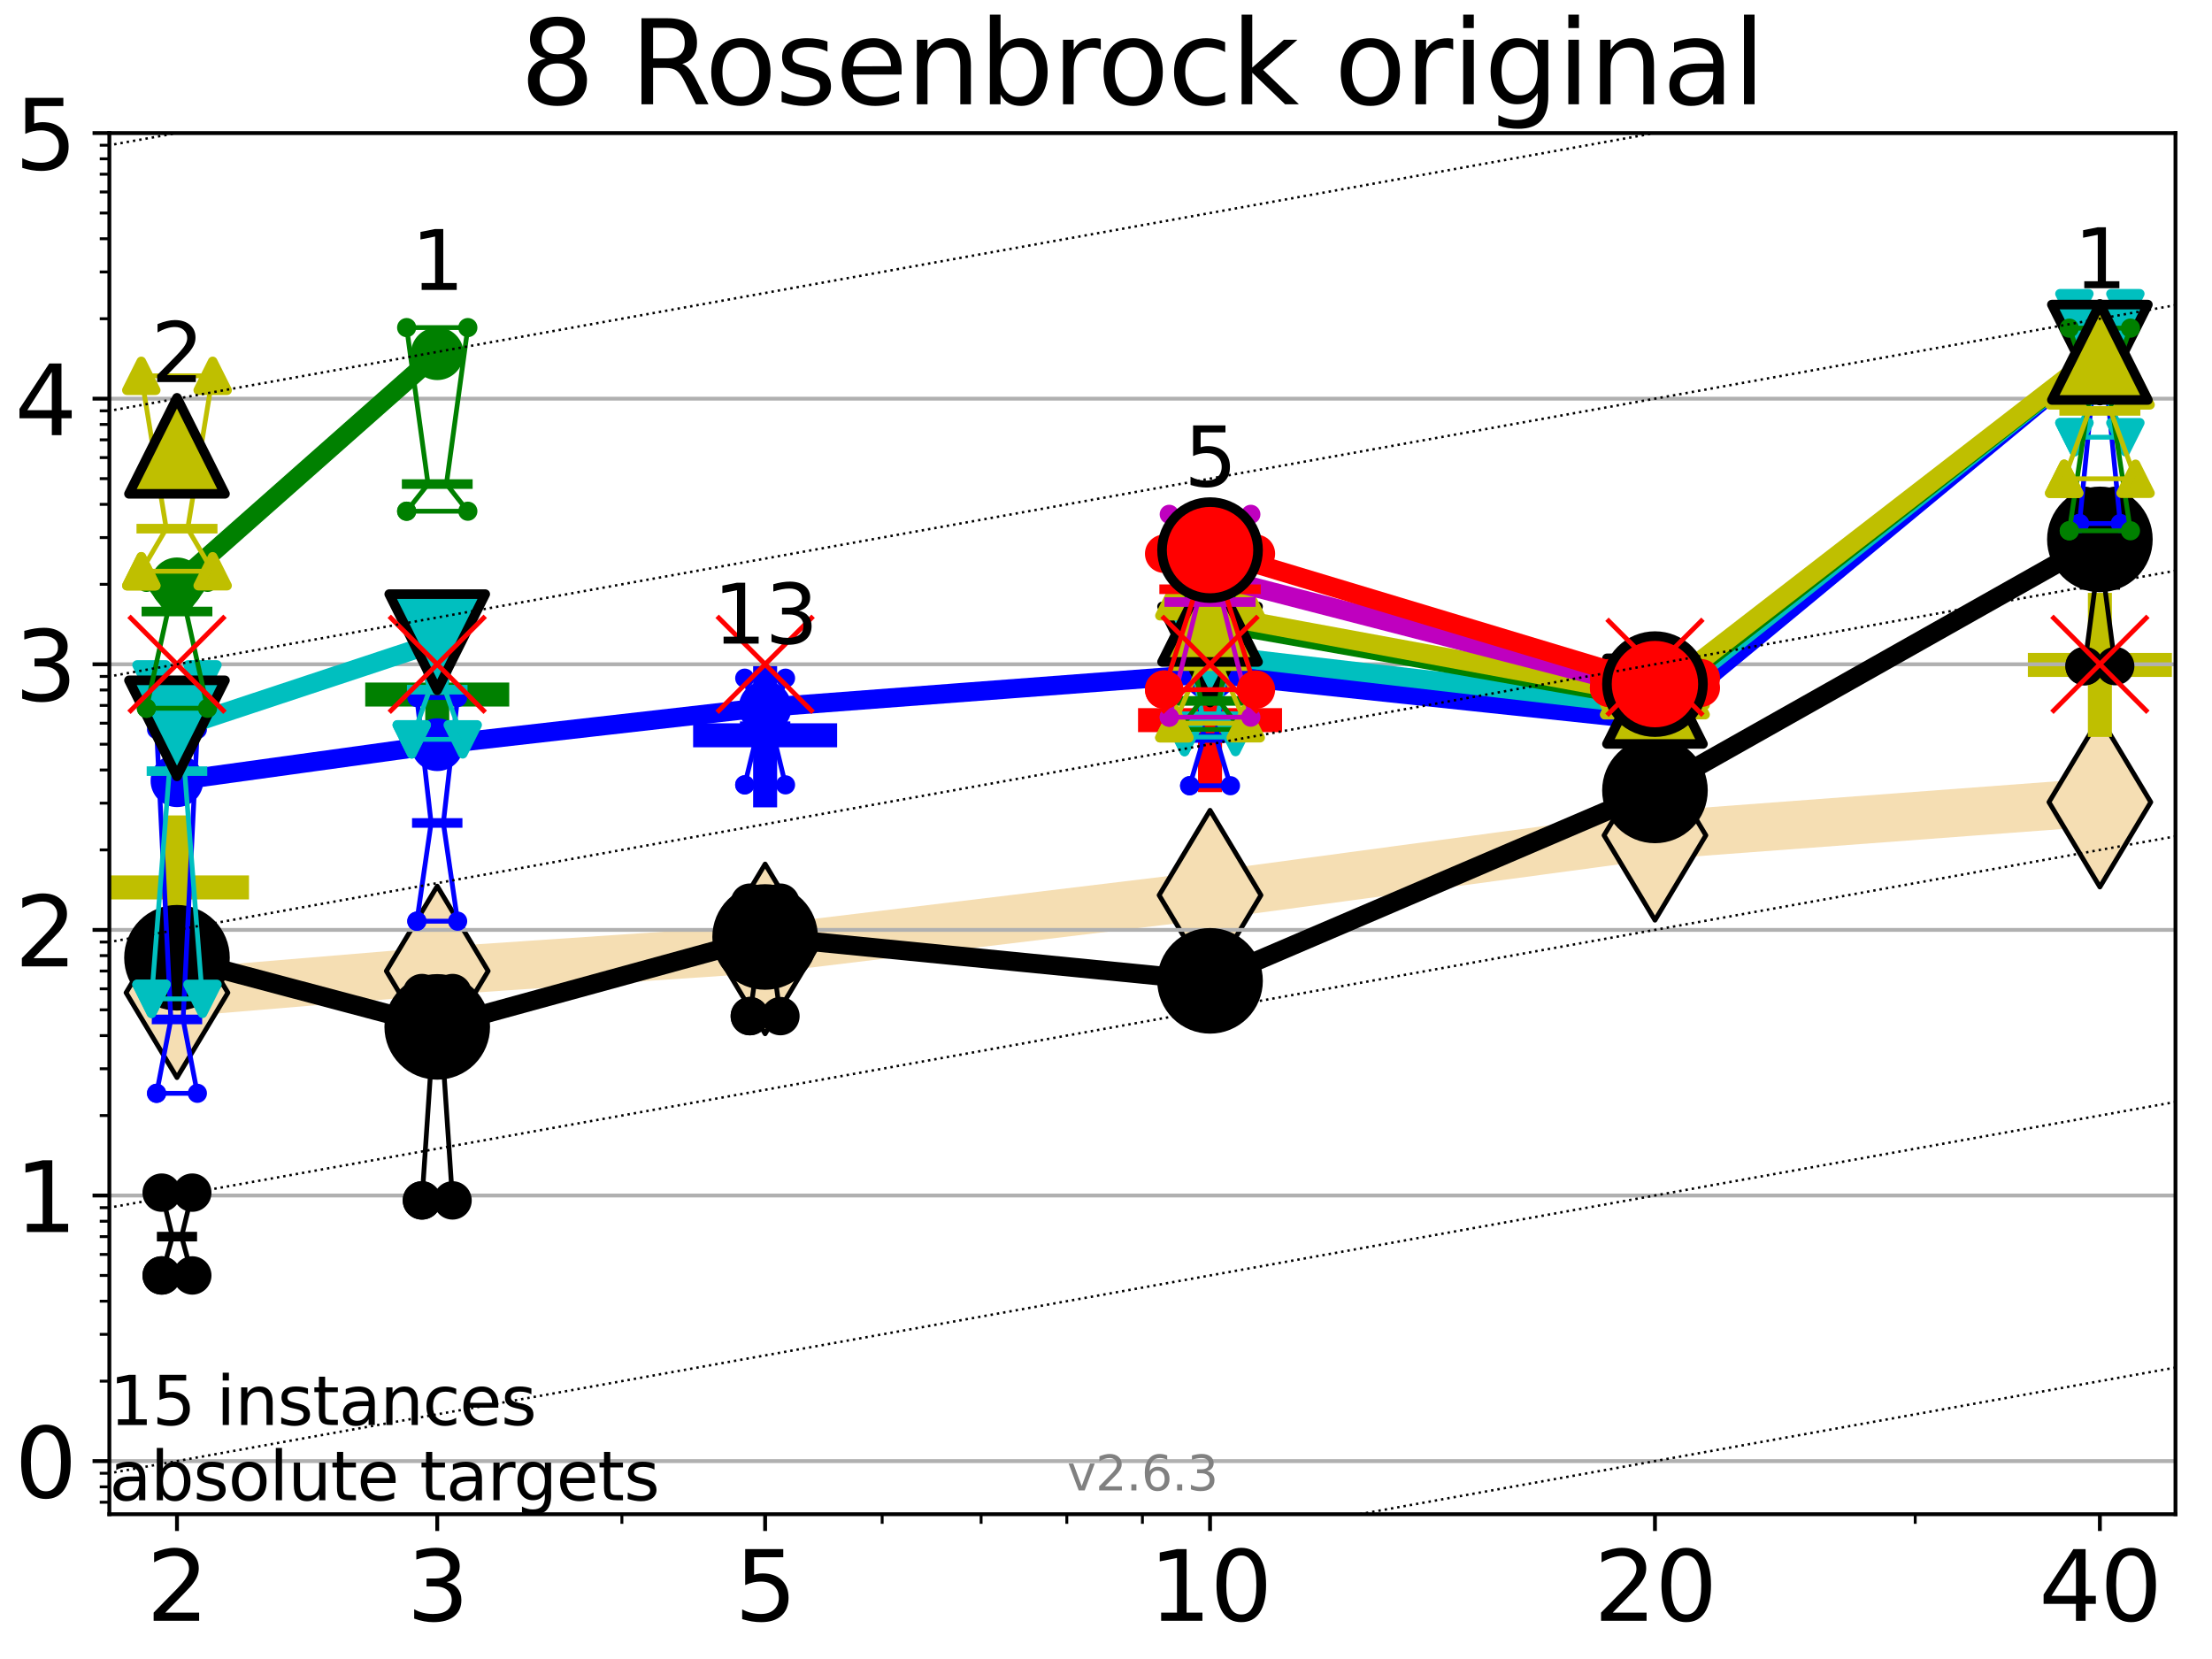 <?xml version="1.0" encoding="utf-8" standalone="no"?>
<!DOCTYPE svg PUBLIC "-//W3C//DTD SVG 1.1//EN"
  "http://www.w3.org/Graphics/SVG/1.1/DTD/svg11.dtd">
<svg xmlns:xlink="http://www.w3.org/1999/xlink" width="460.8pt" height="345.6pt" viewBox="0 0 460.8 345.6" xmlns="http://www.w3.org/2000/svg" version="1.1">
 <defs>
  <style type="text/css">*{stroke-linejoin: round; stroke-linecap: butt}</style>
 </defs>
 <g id="figure_1">
  <g id="patch_1">
   <path d="M 0 345.6 
L 460.8 345.6 
L 460.8 0 
L 0 0 
z
" style="fill: #ffffff"/>
  </g>
  <g id="axes_1">
   <g id="patch_2">
    <path d="M 22.78 315.44 
L 453.192 315.44 
L 453.192 27.72 
L 22.78 27.72 
z
" style="fill: #ffffff"/>
   </g>
   <g id="line2d_1">
    <path d="M 36.868 206.802 
L 91.085 202.283 
L 159.39 197.674 
L 252.074 186.483 
L 344.758 174.013 
L 437.443 167.098 
" clip-path="url(#paef2ab1259)" style="fill: none; stroke: #f5deb3; stroke-width: 10; stroke-linecap: square"/>
    <defs>
     <path id="md5fa4c78e7" d="M -0 17.678 
L 10.607 0 
L 0 -17.678 
L -10.607 -0 
z
" style="stroke: #000000; stroke-linejoin: miter"/>
    </defs>
    <g clip-path="url(#paef2ab1259)">
     <use xlink:href="#md5fa4c78e7" x="36.868" y="206.802" style="fill: #f5deb3; stroke: #000000; stroke-linejoin: miter"/>
     <use xlink:href="#md5fa4c78e7" x="91.085" y="202.283" style="fill: #f5deb3; stroke: #000000; stroke-linejoin: miter"/>
     <use xlink:href="#md5fa4c78e7" x="159.39" y="197.674" style="fill: #f5deb3; stroke: #000000; stroke-linejoin: miter"/>
     <use xlink:href="#md5fa4c78e7" x="252.074" y="186.483" style="fill: #f5deb3; stroke: #000000; stroke-linejoin: miter"/>
     <use xlink:href="#md5fa4c78e7" x="344.758" y="174.013" style="fill: #f5deb3; stroke: #000000; stroke-linejoin: miter"/>
     <use xlink:href="#md5fa4c78e7" x="437.443" y="167.098" style="fill: #f5deb3; stroke: #000000; stroke-linejoin: miter"/>
    </g>
   </g>
   <g id="line2d_2">
    <defs>
     <path id="m7d262b5997" d="M -15 0 
L 15 0 
M 0 15 
L 0 -15 
" style="stroke: #bfbf00; stroke-width: 5"/>
    </defs>
    <g clip-path="url(#paef2ab1259)">
     <use xlink:href="#m7d262b5997" x="36.868" y="184.867" style="fill: #bfbf00; stroke: #bfbf00; stroke-width: 5"/>
    </g>
   </g>
   <g id="line2d_3">
    <g clip-path="url(#paef2ab1259)">
     <use xlink:href="#m7d262b5997" x="437.443" y="138.512" style="fill: #bfbf00; stroke: #bfbf00; stroke-width: 5"/>
    </g>
   </g>
   <g id="line2d_4">
    <defs>
     <path id="m0e10c431f6" d="M -15 0 
L 15 0 
M 0 15 
L 0 -15 
" style="stroke: #008000; stroke-width: 5"/>
    </defs>
    <g clip-path="url(#paef2ab1259)">
     <use xlink:href="#m0e10c431f6" x="91.085" y="144.683" style="fill: #008000; stroke: #008000; stroke-width: 5"/>
    </g>
   </g>
   <g id="line2d_5">
    <defs>
     <path id="mb00fe5c3f0" d="M -15 0 
L 15 0 
M 0 15 
L 0 -15 
" style="stroke: #0000ff; stroke-width: 5"/>
    </defs>
    <g clip-path="url(#paef2ab1259)">
     <use xlink:href="#mb00fe5c3f0" x="159.39" y="153.18" style="fill: #0000ff; stroke: #0000ff; stroke-width: 5"/>
    </g>
   </g>
   <g id="line2d_6">
    <defs>
     <path id="m45128f9215" d="M -15 0 
L 15 0 
M 0 15 
L 0 -15 
" style="stroke: #ff0000; stroke-width: 5"/>
    </defs>
    <g clip-path="url(#paef2ab1259)">
     <use xlink:href="#m45128f9215" x="252.074" y="150.016" style="fill: #ff0000; stroke: #ff0000; stroke-width: 5"/>
    </g>
   </g>
   <g id="matplotlib.axis_1">
    <g id="xtick_1">
     <g id="line2d_7">
      <defs>
       <path id="m2b2a59ae6d" d="M 0 0 
L 0 3.5 
" style="stroke: #000000; stroke-width: 0.8"/>
      </defs>
      <g>
       <use xlink:href="#m2b2a59ae6d" x="36.868" y="315.44" style="stroke: #000000; stroke-width: 0.8"/>
      </g>
     </g>
     <g id="text_1">
      <!-- 2 -->
      <g transform="translate(30.506 337.637) scale(0.2 -0.2)">
       <defs>
        <path id="DejaVuSans-32" d="M 1228 531 
L 3431 531 
L 3431 0 
L 469 0 
L 469 531 
Q 828 903 1448 1529 
Q 2069 2156 2228 2338 
Q 2531 2678 2651 2914 
Q 2772 3150 2772 3378 
Q 2772 3750 2511 3984 
Q 2250 4219 1831 4219 
Q 1534 4219 1204 4116 
Q 875 4013 500 3803 
L 500 4441 
Q 881 4594 1212 4672 
Q 1544 4750 1819 4750 
Q 2544 4750 2975 4387 
Q 3406 4025 3406 3419 
Q 3406 3131 3298 2873 
Q 3191 2616 2906 2266 
Q 2828 2175 2409 1742 
Q 1991 1309 1228 531 
z
" transform="scale(0.016)"/>
       </defs>
       <use xlink:href="#DejaVuSans-32"/>
      </g>
     </g>
    </g>
    <g id="xtick_2">
     <g id="line2d_8">
      <g>
       <use xlink:href="#m2b2a59ae6d" x="91.085" y="315.44" style="stroke: #000000; stroke-width: 0.8"/>
      </g>
     </g>
     <g id="text_2">
      <!-- 3 -->
      <g transform="translate(84.723 337.637) scale(0.2 -0.2)">
       <defs>
        <path id="DejaVuSans-33" d="M 2597 2516 
Q 3050 2419 3304 2112 
Q 3559 1806 3559 1356 
Q 3559 666 3084 287 
Q 2609 -91 1734 -91 
Q 1441 -91 1130 -33 
Q 819 25 488 141 
L 488 750 
Q 750 597 1062 519 
Q 1375 441 1716 441 
Q 2309 441 2620 675 
Q 2931 909 2931 1356 
Q 2931 1769 2642 2001 
Q 2353 2234 1838 2234 
L 1294 2234 
L 1294 2753 
L 1863 2753 
Q 2328 2753 2575 2939 
Q 2822 3125 2822 3475 
Q 2822 3834 2567 4026 
Q 2313 4219 1838 4219 
Q 1578 4219 1281 4162 
Q 984 4106 628 3988 
L 628 4550 
Q 988 4650 1302 4700 
Q 1616 4750 1894 4750 
Q 2613 4750 3031 4423 
Q 3450 4097 3450 3541 
Q 3450 3153 3228 2886 
Q 3006 2619 2597 2516 
z
" transform="scale(0.016)"/>
       </defs>
       <use xlink:href="#DejaVuSans-33"/>
      </g>
     </g>
    </g>
    <g id="xtick_3">
     <g id="line2d_9">
      <g>
       <use xlink:href="#m2b2a59ae6d" x="159.39" y="315.44" style="stroke: #000000; stroke-width: 0.8"/>
      </g>
     </g>
     <g id="text_3">
      <!-- 5 -->
      <g transform="translate(153.028 337.637) scale(0.2 -0.2)">
       <defs>
        <path id="DejaVuSans-35" d="M 691 4666 
L 3169 4666 
L 3169 4134 
L 1269 4134 
L 1269 2991 
Q 1406 3038 1543 3061 
Q 1681 3084 1819 3084 
Q 2600 3084 3056 2656 
Q 3513 2228 3513 1497 
Q 3513 744 3044 326 
Q 2575 -91 1722 -91 
Q 1428 -91 1123 -41 
Q 819 9 494 109 
L 494 744 
Q 775 591 1075 516 
Q 1375 441 1709 441 
Q 2250 441 2565 725 
Q 2881 1009 2881 1497 
Q 2881 1984 2565 2268 
Q 2250 2553 1709 2553 
Q 1456 2553 1204 2497 
Q 953 2441 691 2322 
L 691 4666 
z
" transform="scale(0.016)"/>
       </defs>
       <use xlink:href="#DejaVuSans-35"/>
      </g>
     </g>
    </g>
    <g id="xtick_4">
     <g id="line2d_10">
      <g>
       <use xlink:href="#m2b2a59ae6d" x="252.074" y="315.44" style="stroke: #000000; stroke-width: 0.8"/>
      </g>
     </g>
     <g id="text_4">
      <!-- 10 -->
      <g transform="translate(239.349 337.637) scale(0.2 -0.2)">
       <defs>
        <path id="DejaVuSans-31" d="M 794 531 
L 1825 531 
L 1825 4091 
L 703 3866 
L 703 4441 
L 1819 4666 
L 2450 4666 
L 2450 531 
L 3481 531 
L 3481 0 
L 794 0 
L 794 531 
z
" transform="scale(0.016)"/>
        <path id="DejaVuSans-30" d="M 2034 4250 
Q 1547 4250 1301 3770 
Q 1056 3291 1056 2328 
Q 1056 1369 1301 889 
Q 1547 409 2034 409 
Q 2525 409 2770 889 
Q 3016 1369 3016 2328 
Q 3016 3291 2770 3770 
Q 2525 4250 2034 4250 
z
M 2034 4750 
Q 2819 4750 3233 4129 
Q 3647 3509 3647 2328 
Q 3647 1150 3233 529 
Q 2819 -91 2034 -91 
Q 1250 -91 836 529 
Q 422 1150 422 2328 
Q 422 3509 836 4129 
Q 1250 4750 2034 4750 
z
" transform="scale(0.016)"/>
       </defs>
       <use xlink:href="#DejaVuSans-31"/>
       <use xlink:href="#DejaVuSans-30" x="63.623"/>
      </g>
     </g>
    </g>
    <g id="xtick_5">
     <g id="line2d_11">
      <g>
       <use xlink:href="#m2b2a59ae6d" x="344.758" y="315.44" style="stroke: #000000; stroke-width: 0.8"/>
      </g>
     </g>
     <g id="text_5">
      <!-- 20 -->
      <g transform="translate(332.033 337.637) scale(0.2 -0.2)">
       <use xlink:href="#DejaVuSans-32"/>
       <use xlink:href="#DejaVuSans-30" x="63.623"/>
      </g>
     </g>
    </g>
    <g id="xtick_6">
     <g id="line2d_12">
      <g>
       <use xlink:href="#m2b2a59ae6d" x="437.443" y="315.44" style="stroke: #000000; stroke-width: 0.8"/>
      </g>
     </g>
     <g id="text_6">
      <!-- 40 -->
      <g transform="translate(424.718 337.637) scale(0.2 -0.2)">
       <defs>
        <path id="DejaVuSans-34" d="M 2419 4116 
L 825 1625 
L 2419 1625 
L 2419 4116 
z
M 2253 4666 
L 3047 4666 
L 3047 1625 
L 3713 1625 
L 3713 1100 
L 3047 1100 
L 3047 0 
L 2419 0 
L 2419 1100 
L 313 1100 
L 313 1709 
L 2253 4666 
z
" transform="scale(0.016)"/>
       </defs>
       <use xlink:href="#DejaVuSans-34"/>
       <use xlink:href="#DejaVuSans-30" x="63.623"/>
      </g>
     </g>
    </g>
    <g id="xtick_7">
     <g id="line2d_13">
      <defs>
       <path id="m4d26fc553b" d="M 0 0 
L 0 2 
" style="stroke: #000000; stroke-width: 0.6"/>
      </defs>
      <g>
       <use xlink:href="#m4d26fc553b" x="129.552" y="315.44" style="stroke: #000000; stroke-width: 0.6"/>
      </g>
     </g>
    </g>
    <g id="xtick_8">
     <g id="line2d_14">
      <g>
       <use xlink:href="#m4d26fc553b" x="183.769" y="315.44" style="stroke: #000000; stroke-width: 0.6"/>
      </g>
     </g>
    </g>
    <g id="xtick_9">
     <g id="line2d_15">
      <g>
       <use xlink:href="#m4d26fc553b" x="204.381" y="315.44" style="stroke: #000000; stroke-width: 0.6"/>
      </g>
     </g>
    </g>
    <g id="xtick_10">
     <g id="line2d_16">
      <g>
       <use xlink:href="#m4d26fc553b" x="222.237" y="315.44" style="stroke: #000000; stroke-width: 0.6"/>
      </g>
     </g>
    </g>
    <g id="xtick_11">
     <g id="line2d_17">
      <g>
       <use xlink:href="#m4d26fc553b" x="237.986" y="315.44" style="stroke: #000000; stroke-width: 0.6"/>
      </g>
     </g>
    </g>
    <g id="xtick_12">
     <g id="line2d_18">
      <g>
       <use xlink:href="#m4d26fc553b" x="398.975" y="315.44" style="stroke: #000000; stroke-width: 0.6"/>
      </g>
     </g>
    </g>
   </g>
   <g id="matplotlib.axis_2">
    <g id="ytick_1">
     <g id="line2d_19">
      <path d="M 22.78 304.374 
L 453.192 304.374 
" clip-path="url(#paef2ab1259)" style="fill: none; stroke: #b0b0b0; stroke-width: 0.8; stroke-linecap: square"/>
     </g>
     <g id="line2d_20">
      <defs>
       <path id="m281a67cff9" d="M 0 0 
L -3.5 0 
" style="stroke: #000000; stroke-width: 0.8"/>
      </defs>
      <g>
       <use xlink:href="#m281a67cff9" x="22.78" y="304.374" style="stroke: #000000; stroke-width: 0.8"/>
      </g>
     </g>
     <g id="text_7">
      <!-- 0 -->
      <g transform="translate(3.055 311.972) scale(0.2 -0.2)">
       <use xlink:href="#DejaVuSans-30"/>
      </g>
     </g>
    </g>
    <g id="ytick_2">
     <g id="line2d_21">
      <path d="M 22.78 249.043 
L 453.192 249.043 
" clip-path="url(#paef2ab1259)" style="fill: none; stroke: #b0b0b0; stroke-width: 0.8; stroke-linecap: square"/>
     </g>
     <g id="line2d_22">
      <g>
       <use xlink:href="#m281a67cff9" x="22.78" y="249.043" style="stroke: #000000; stroke-width: 0.8"/>
      </g>
     </g>
     <g id="text_8">
      <!-- 1 -->
      <g transform="translate(3.055 256.642) scale(0.2 -0.2)">
       <use xlink:href="#DejaVuSans-31"/>
      </g>
     </g>
    </g>
    <g id="ytick_3">
     <g id="line2d_23">
      <path d="M 22.78 193.712 
L 453.192 193.712 
" clip-path="url(#paef2ab1259)" style="fill: none; stroke: #b0b0b0; stroke-width: 0.8; stroke-linecap: square"/>
     </g>
     <g id="line2d_24">
      <g>
       <use xlink:href="#m281a67cff9" x="22.78" y="193.712" style="stroke: #000000; stroke-width: 0.8"/>
      </g>
     </g>
     <g id="text_9">
      <!-- 2 -->
      <g transform="translate(3.055 201.311) scale(0.2 -0.2)">
       <use xlink:href="#DejaVuSans-32"/>
      </g>
     </g>
    </g>
    <g id="ytick_4">
     <g id="line2d_25">
      <path d="M 22.78 138.382 
L 453.192 138.382 
" clip-path="url(#paef2ab1259)" style="fill: none; stroke: #b0b0b0; stroke-width: 0.8; stroke-linecap: square"/>
     </g>
     <g id="line2d_26">
      <g>
       <use xlink:href="#m281a67cff9" x="22.78" y="138.382" style="stroke: #000000; stroke-width: 0.8"/>
      </g>
     </g>
     <g id="text_10">
      <!-- 3 -->
      <g transform="translate(3.055 145.98) scale(0.2 -0.2)">
       <use xlink:href="#DejaVuSans-33"/>
      </g>
     </g>
    </g>
    <g id="ytick_5">
     <g id="line2d_27">
      <path d="M 22.78 83.051 
L 453.192 83.051 
" clip-path="url(#paef2ab1259)" style="fill: none; stroke: #b0b0b0; stroke-width: 0.8; stroke-linecap: square"/>
     </g>
     <g id="line2d_28">
      <g>
       <use xlink:href="#m281a67cff9" x="22.78" y="83.051" style="stroke: #000000; stroke-width: 0.8"/>
      </g>
     </g>
     <g id="text_11">
      <!-- 4 -->
      <g transform="translate(3.055 90.649) scale(0.2 -0.2)">
       <use xlink:href="#DejaVuSans-34"/>
      </g>
     </g>
    </g>
    <g id="ytick_6">
     <g id="line2d_29">
      <path d="M 22.78 27.72 
L 453.192 27.72 
" clip-path="url(#paef2ab1259)" style="fill: none; stroke: #b0b0b0; stroke-width: 0.8; stroke-linecap: square"/>
     </g>
     <g id="line2d_30">
      <g>
       <use xlink:href="#m281a67cff9" x="22.78" y="27.72" style="stroke: #000000; stroke-width: 0.8"/>
      </g>
     </g>
     <g id="text_12">
      <!-- 5 -->
      <g transform="translate(3.055 35.318) scale(0.2 -0.2)">
       <use xlink:href="#DejaVuSans-35"/>
      </g>
     </g>
    </g>
    <g id="ytick_7">
     <g id="line2d_31">
      <defs>
       <path id="ma4f51b6d47" d="M 0 0 
L -2 0 
" style="stroke: #000000; stroke-width: 0.6"/>
      </defs>
      <g>
       <use xlink:href="#ma4f51b6d47" x="22.78" y="312.945" style="stroke: #000000; stroke-width: 0.6"/>
      </g>
     </g>
    </g>
    <g id="ytick_8">
     <g id="line2d_32">
      <g>
       <use xlink:href="#ma4f51b6d47" x="22.78" y="309.736" style="stroke: #000000; stroke-width: 0.6"/>
      </g>
     </g>
    </g>
    <g id="ytick_9">
     <g id="line2d_33">
      <g>
       <use xlink:href="#ma4f51b6d47" x="22.78" y="306.906" style="stroke: #000000; stroke-width: 0.6"/>
      </g>
     </g>
    </g>
    <g id="ytick_10">
     <g id="line2d_34">
      <g>
       <use xlink:href="#ma4f51b6d47" x="22.78" y="287.718" style="stroke: #000000; stroke-width: 0.6"/>
      </g>
     </g>
    </g>
    <g id="ytick_11">
     <g id="line2d_35">
      <g>
       <use xlink:href="#ma4f51b6d47" x="22.78" y="277.974" style="stroke: #000000; stroke-width: 0.6"/>
      </g>
     </g>
    </g>
    <g id="ytick_12">
     <g id="line2d_36">
      <g>
       <use xlink:href="#ma4f51b6d47" x="22.78" y="271.061" style="stroke: #000000; stroke-width: 0.6"/>
      </g>
     </g>
    </g>
    <g id="ytick_13">
     <g id="line2d_37">
      <g>
       <use xlink:href="#ma4f51b6d47" x="22.78" y="265.699" style="stroke: #000000; stroke-width: 0.6"/>
      </g>
     </g>
    </g>
    <g id="ytick_14">
     <g id="line2d_38">
      <g>
       <use xlink:href="#ma4f51b6d47" x="22.78" y="261.318" style="stroke: #000000; stroke-width: 0.6"/>
      </g>
     </g>
    </g>
    <g id="ytick_15">
     <g id="line2d_39">
      <g>
       <use xlink:href="#ma4f51b6d47" x="22.78" y="257.614" style="stroke: #000000; stroke-width: 0.6"/>
      </g>
     </g>
    </g>
    <g id="ytick_16">
     <g id="line2d_40">
      <g>
       <use xlink:href="#ma4f51b6d47" x="22.78" y="254.405" style="stroke: #000000; stroke-width: 0.6"/>
      </g>
     </g>
    </g>
    <g id="ytick_17">
     <g id="line2d_41">
      <g>
       <use xlink:href="#ma4f51b6d47" x="22.78" y="251.575" style="stroke: #000000; stroke-width: 0.6"/>
      </g>
     </g>
    </g>
    <g id="ytick_18">
     <g id="line2d_42">
      <g>
       <use xlink:href="#ma4f51b6d47" x="22.78" y="232.387" style="stroke: #000000; stroke-width: 0.6"/>
      </g>
     </g>
    </g>
    <g id="ytick_19">
     <g id="line2d_43">
      <g>
       <use xlink:href="#ma4f51b6d47" x="22.78" y="222.644" style="stroke: #000000; stroke-width: 0.6"/>
      </g>
     </g>
    </g>
    <g id="ytick_20">
     <g id="line2d_44">
      <g>
       <use xlink:href="#ma4f51b6d47" x="22.78" y="215.731" style="stroke: #000000; stroke-width: 0.6"/>
      </g>
     </g>
    </g>
    <g id="ytick_21">
     <g id="line2d_45">
      <g>
       <use xlink:href="#ma4f51b6d47" x="22.78" y="210.369" style="stroke: #000000; stroke-width: 0.6"/>
      </g>
     </g>
    </g>
    <g id="ytick_22">
     <g id="line2d_46">
      <g>
       <use xlink:href="#ma4f51b6d47" x="22.78" y="205.987" style="stroke: #000000; stroke-width: 0.6"/>
      </g>
     </g>
    </g>
    <g id="ytick_23">
     <g id="line2d_47">
      <g>
       <use xlink:href="#ma4f51b6d47" x="22.78" y="202.283" style="stroke: #000000; stroke-width: 0.6"/>
      </g>
     </g>
    </g>
    <g id="ytick_24">
     <g id="line2d_48">
      <g>
       <use xlink:href="#ma4f51b6d47" x="22.78" y="199.074" style="stroke: #000000; stroke-width: 0.6"/>
      </g>
     </g>
    </g>
    <g id="ytick_25">
     <g id="line2d_49">
      <g>
       <use xlink:href="#ma4f51b6d47" x="22.78" y="196.244" style="stroke: #000000; stroke-width: 0.6"/>
      </g>
     </g>
    </g>
    <g id="ytick_26">
     <g id="line2d_50">
      <g>
       <use xlink:href="#ma4f51b6d47" x="22.78" y="177.056" style="stroke: #000000; stroke-width: 0.6"/>
      </g>
     </g>
    </g>
    <g id="ytick_27">
     <g id="line2d_51">
      <g>
       <use xlink:href="#ma4f51b6d47" x="22.78" y="167.313" style="stroke: #000000; stroke-width: 0.6"/>
      </g>
     </g>
    </g>
    <g id="ytick_28">
     <g id="line2d_52">
      <g>
       <use xlink:href="#ma4f51b6d47" x="22.78" y="160.4" style="stroke: #000000; stroke-width: 0.6"/>
      </g>
     </g>
    </g>
    <g id="ytick_29">
     <g id="line2d_53">
      <g>
       <use xlink:href="#ma4f51b6d47" x="22.78" y="155.038" style="stroke: #000000; stroke-width: 0.6"/>
      </g>
     </g>
    </g>
    <g id="ytick_30">
     <g id="line2d_54">
      <g>
       <use xlink:href="#ma4f51b6d47" x="22.78" y="150.657" style="stroke: #000000; stroke-width: 0.6"/>
      </g>
     </g>
    </g>
    <g id="ytick_31">
     <g id="line2d_55">
      <g>
       <use xlink:href="#ma4f51b6d47" x="22.78" y="146.952" style="stroke: #000000; stroke-width: 0.6"/>
      </g>
     </g>
    </g>
    <g id="ytick_32">
     <g id="line2d_56">
      <g>
       <use xlink:href="#ma4f51b6d47" x="22.78" y="143.744" style="stroke: #000000; stroke-width: 0.6"/>
      </g>
     </g>
    </g>
    <g id="ytick_33">
     <g id="line2d_57">
      <g>
       <use xlink:href="#ma4f51b6d47" x="22.78" y="140.913" style="stroke: #000000; stroke-width: 0.6"/>
      </g>
     </g>
    </g>
    <g id="ytick_34">
     <g id="line2d_58">
      <g>
       <use xlink:href="#ma4f51b6d47" x="22.78" y="121.725" style="stroke: #000000; stroke-width: 0.6"/>
      </g>
     </g>
    </g>
    <g id="ytick_35">
     <g id="line2d_59">
      <g>
       <use xlink:href="#ma4f51b6d47" x="22.78" y="111.982" style="stroke: #000000; stroke-width: 0.6"/>
      </g>
     </g>
    </g>
    <g id="ytick_36">
     <g id="line2d_60">
      <g>
       <use xlink:href="#ma4f51b6d47" x="22.78" y="105.069" style="stroke: #000000; stroke-width: 0.6"/>
      </g>
     </g>
    </g>
    <g id="ytick_37">
     <g id="line2d_61">
      <g>
       <use xlink:href="#ma4f51b6d47" x="22.78" y="99.707" style="stroke: #000000; stroke-width: 0.6"/>
      </g>
     </g>
    </g>
    <g id="ytick_38">
     <g id="line2d_62">
      <g>
       <use xlink:href="#ma4f51b6d47" x="22.78" y="95.326" style="stroke: #000000; stroke-width: 0.6"/>
      </g>
     </g>
    </g>
    <g id="ytick_39">
     <g id="line2d_63">
      <g>
       <use xlink:href="#ma4f51b6d47" x="22.78" y="91.622" style="stroke: #000000; stroke-width: 0.6"/>
      </g>
     </g>
    </g>
    <g id="ytick_40">
     <g id="line2d_64">
      <g>
       <use xlink:href="#ma4f51b6d47" x="22.78" y="88.413" style="stroke: #000000; stroke-width: 0.6"/>
      </g>
     </g>
    </g>
    <g id="ytick_41">
     <g id="line2d_65">
      <g>
       <use xlink:href="#ma4f51b6d47" x="22.78" y="85.583" style="stroke: #000000; stroke-width: 0.6"/>
      </g>
     </g>
    </g>
    <g id="ytick_42">
     <g id="line2d_66">
      <g>
       <use xlink:href="#ma4f51b6d47" x="22.78" y="66.395" style="stroke: #000000; stroke-width: 0.6"/>
      </g>
     </g>
    </g>
    <g id="ytick_43">
     <g id="line2d_67">
      <g>
       <use xlink:href="#ma4f51b6d47" x="22.78" y="56.651" style="stroke: #000000; stroke-width: 0.6"/>
      </g>
     </g>
    </g>
    <g id="ytick_44">
     <g id="line2d_68">
      <g>
       <use xlink:href="#ma4f51b6d47" x="22.78" y="49.738" style="stroke: #000000; stroke-width: 0.6"/>
      </g>
     </g>
    </g>
    <g id="ytick_45">
     <g id="line2d_69">
      <g>
       <use xlink:href="#ma4f51b6d47" x="22.78" y="44.376" style="stroke: #000000; stroke-width: 0.6"/>
      </g>
     </g>
    </g>
    <g id="ytick_46">
     <g id="line2d_70">
      <g>
       <use xlink:href="#ma4f51b6d47" x="22.78" y="39.995" style="stroke: #000000; stroke-width: 0.6"/>
      </g>
     </g>
    </g>
    <g id="ytick_47">
     <g id="line2d_71">
      <g>
       <use xlink:href="#ma4f51b6d47" x="22.78" y="36.291" style="stroke: #000000; stroke-width: 0.6"/>
      </g>
     </g>
    </g>
    <g id="ytick_48">
     <g id="line2d_72">
      <g>
       <use xlink:href="#ma4f51b6d47" x="22.78" y="33.082" style="stroke: #000000; stroke-width: 0.6"/>
      </g>
     </g>
    </g>
    <g id="ytick_49">
     <g id="line2d_73">
      <g>
       <use xlink:href="#ma4f51b6d47" x="22.78" y="30.252" style="stroke: #000000; stroke-width: 0.6"/>
      </g>
     </g>
    </g>
   </g>
   <g id="line2d_74">
    <path d="M 33.682 265.699 
L 35.912 257.614 
L 33.682 248.45 
L 40.054 248.45 
L 37.824 257.614 
L 40.054 265.699 
L 33.682 265.699 
" clip-path="url(#paef2ab1259)" style="fill: none; stroke: #000000; stroke-linecap: square"/>
   </g>
   <g id="line2d_75">
    <path d="M 33.682 265.699 
L 40.054 265.699 
L 40.054 248.45 
L 33.682 248.45 
L 33.682 265.699 
" clip-path="url(#paef2ab1259)" style="fill: none"/>
    <defs>
     <path id="mb1722efe2a" d="M 0 3 
C 0.796 3 1.559 2.684 2.121 2.121 
C 2.684 1.559 3 0.796 3 0 
C 3 -0.796 2.684 -1.559 2.121 -2.121 
C 1.559 -2.684 0.796 -3 0 -3 
C -0.796 -3 -1.559 -2.684 -2.121 -2.121 
C -2.684 -1.559 -3 -0.796 -3 0 
C -3 0.796 -2.684 1.559 -2.121 2.121 
C -1.559 2.684 -0.796 3 0 3 
z
" style="stroke: #000000; stroke-width: 2"/>
    </defs>
    <g clip-path="url(#paef2ab1259)">
     <use xlink:href="#mb1722efe2a" x="33.682" y="265.699" style="stroke: #000000; stroke-width: 2"/>
     <use xlink:href="#mb1722efe2a" x="40.054" y="265.699" style="stroke: #000000; stroke-width: 2"/>
     <use xlink:href="#mb1722efe2a" x="40.054" y="248.45" style="stroke: #000000; stroke-width: 2"/>
     <use xlink:href="#mb1722efe2a" x="33.682" y="248.45" style="stroke: #000000; stroke-width: 2"/>
     <use xlink:href="#mb1722efe2a" x="33.682" y="265.699" style="stroke: #000000; stroke-width: 2"/>
    </g>
   </g>
   <g id="line2d_76">
    <path d="M 33.682 257.614 
L 40.054 257.614 
" clip-path="url(#paef2ab1259)" style="fill: none; stroke: #000000; stroke-width: 2; stroke-linecap: square"/>
   </g>
   <g id="line2d_77">
    <path d="M 87.899 250.066 
L 90.129 216.963 
L 87.899 206.871 
L 94.271 206.871 
L 92.041 216.963 
L 94.271 250.066 
L 87.899 250.066 
" clip-path="url(#paef2ab1259)" style="fill: none; stroke: #000000; stroke-linecap: square"/>
   </g>
   <g id="line2d_78">
    <path d="M 87.899 250.066 
L 94.271 250.066 
L 94.271 206.871 
L 87.899 206.871 
L 87.899 250.066 
" clip-path="url(#paef2ab1259)" style="fill: none"/>
    <g clip-path="url(#paef2ab1259)">
     <use xlink:href="#mb1722efe2a" x="87.899" y="250.066" style="stroke: #000000; stroke-width: 2"/>
     <use xlink:href="#mb1722efe2a" x="94.271" y="250.066" style="stroke: #000000; stroke-width: 2"/>
     <use xlink:href="#mb1722efe2a" x="94.271" y="206.871" style="stroke: #000000; stroke-width: 2"/>
     <use xlink:href="#mb1722efe2a" x="87.899" y="206.871" style="stroke: #000000; stroke-width: 2"/>
     <use xlink:href="#mb1722efe2a" x="87.899" y="250.066" style="stroke: #000000; stroke-width: 2"/>
    </g>
   </g>
   <g id="line2d_79">
    <path d="M 87.899 216.963 
L 94.271 216.963 
" clip-path="url(#paef2ab1259)" style="fill: none; stroke: #000000; stroke-width: 2; stroke-linecap: square"/>
   </g>
   <g id="line2d_80">
    <path d="M 156.204 211.677 
L 158.434 195.405 
L 156.204 188.045 
L 162.576 188.045 
L 160.346 195.405 
L 162.576 211.677 
L 156.204 211.677 
" clip-path="url(#paef2ab1259)" style="fill: none; stroke: #000000; stroke-linecap: square"/>
   </g>
   <g id="line2d_81">
    <path d="M 156.204 211.677 
L 162.576 211.677 
L 162.576 188.045 
L 156.204 188.045 
L 156.204 211.677 
" clip-path="url(#paef2ab1259)" style="fill: none"/>
    <g clip-path="url(#paef2ab1259)">
     <use xlink:href="#mb1722efe2a" x="156.204" y="211.677" style="stroke: #000000; stroke-width: 2"/>
     <use xlink:href="#mb1722efe2a" x="162.576" y="211.677" style="stroke: #000000; stroke-width: 2"/>
     <use xlink:href="#mb1722efe2a" x="162.576" y="188.045" style="stroke: #000000; stroke-width: 2"/>
     <use xlink:href="#mb1722efe2a" x="156.204" y="188.045" style="stroke: #000000; stroke-width: 2"/>
     <use xlink:href="#mb1722efe2a" x="156.204" y="211.677" style="stroke: #000000; stroke-width: 2"/>
    </g>
   </g>
   <g id="line2d_82">
    <path d="M 156.204 195.405 
L 162.576 195.405 
" clip-path="url(#paef2ab1259)" style="fill: none; stroke: #000000; stroke-width: 2; stroke-linecap: square"/>
   </g>
   <g id="line2d_83">
    <path d="M 248.888 206.585 
L 251.118 204.175 
L 248.888 203.121 
L 255.26 203.121 
L 253.03 204.175 
L 255.26 206.585 
L 248.888 206.585 
" clip-path="url(#paef2ab1259)" style="fill: none; stroke: #000000; stroke-linecap: square"/>
   </g>
   <g id="line2d_84">
    <path d="M 248.888 206.585 
L 255.26 206.585 
L 255.26 203.121 
L 248.888 203.121 
L 248.888 206.585 
" clip-path="url(#paef2ab1259)" style="fill: none"/>
    <g clip-path="url(#paef2ab1259)">
     <use xlink:href="#mb1722efe2a" x="248.888" y="206.585" style="stroke: #000000; stroke-width: 2"/>
     <use xlink:href="#mb1722efe2a" x="255.26" y="206.585" style="stroke: #000000; stroke-width: 2"/>
     <use xlink:href="#mb1722efe2a" x="255.26" y="203.121" style="stroke: #000000; stroke-width: 2"/>
     <use xlink:href="#mb1722efe2a" x="248.888" y="203.121" style="stroke: #000000; stroke-width: 2"/>
     <use xlink:href="#mb1722efe2a" x="248.888" y="206.585" style="stroke: #000000; stroke-width: 2"/>
    </g>
   </g>
   <g id="line2d_85">
    <path d="M 248.888 204.175 
L 255.26 204.175 
" clip-path="url(#paef2ab1259)" style="fill: none; stroke: #000000; stroke-width: 2; stroke-linecap: square"/>
   </g>
   <g id="line2d_86">
    <path d="M 341.572 167.688 
L 343.803 165.601 
L 341.572 163.118 
L 347.945 163.118 
L 345.714 165.601 
L 347.945 167.688 
L 341.572 167.688 
" clip-path="url(#paef2ab1259)" style="fill: none; stroke: #000000; stroke-linecap: square"/>
   </g>
   <g id="line2d_87">
    <path d="M 341.572 167.688 
L 347.945 167.688 
L 347.945 163.118 
L 341.572 163.118 
L 341.572 167.688 
" clip-path="url(#paef2ab1259)" style="fill: none"/>
    <g clip-path="url(#paef2ab1259)">
     <use xlink:href="#mb1722efe2a" x="341.572" y="167.688" style="stroke: #000000; stroke-width: 2"/>
     <use xlink:href="#mb1722efe2a" x="347.945" y="167.688" style="stroke: #000000; stroke-width: 2"/>
     <use xlink:href="#mb1722efe2a" x="347.945" y="163.118" style="stroke: #000000; stroke-width: 2"/>
     <use xlink:href="#mb1722efe2a" x="341.572" y="163.118" style="stroke: #000000; stroke-width: 2"/>
     <use xlink:href="#mb1722efe2a" x="341.572" y="167.688" style="stroke: #000000; stroke-width: 2"/>
    </g>
   </g>
   <g id="line2d_88">
    <path d="M 341.572 165.601 
L 347.945 165.601 
" clip-path="url(#paef2ab1259)" style="fill: none; stroke: #000000; stroke-width: 2; stroke-linecap: square"/>
   </g>
   <g id="line2d_89">
    <path d="M 434.257 138.764 
L 436.487 121.842 
L 434.257 105.373 
L 440.629 105.373 
L 438.398 121.842 
L 440.629 138.764 
L 434.257 138.764 
" clip-path="url(#paef2ab1259)" style="fill: none; stroke: #000000; stroke-linecap: square"/>
   </g>
   <g id="line2d_90">
    <path d="M 434.257 138.764 
L 440.629 138.764 
L 440.629 105.373 
L 434.257 105.373 
L 434.257 138.764 
" clip-path="url(#paef2ab1259)" style="fill: none"/>
    <g clip-path="url(#paef2ab1259)">
     <use xlink:href="#mb1722efe2a" x="434.257" y="138.764" style="stroke: #000000; stroke-width: 2"/>
     <use xlink:href="#mb1722efe2a" x="440.629" y="138.764" style="stroke: #000000; stroke-width: 2"/>
     <use xlink:href="#mb1722efe2a" x="440.629" y="105.373" style="stroke: #000000; stroke-width: 2"/>
     <use xlink:href="#mb1722efe2a" x="434.257" y="105.373" style="stroke: #000000; stroke-width: 2"/>
     <use xlink:href="#mb1722efe2a" x="434.257" y="138.764" style="stroke: #000000; stroke-width: 2"/>
    </g>
   </g>
   <g id="line2d_91">
    <path d="M 434.257 121.842 
L 440.629 121.842 
" clip-path="url(#paef2ab1259)" style="fill: none; stroke: #000000; stroke-width: 2; stroke-linecap: square"/>
   </g>
   <g id="line2d_92">
    <path d="M 36.868 199.518 
L 91.085 213.918 
" clip-path="url(#paef2ab1259)" style="fill: none; stroke: #000000; stroke-width: 4; stroke-linecap: square"/>
   </g>
   <g id="line2d_93">
    <path d="M 91.085 213.918 
L 159.39 195.189 
" clip-path="url(#paef2ab1259)" style="fill: none; stroke: #000000; stroke-width: 4; stroke-linecap: square"/>
   </g>
   <g id="line2d_94">
    <path d="M 159.39 195.189 
L 252.074 204.329 
" clip-path="url(#paef2ab1259)" style="fill: none; stroke: #000000; stroke-width: 4; stroke-linecap: square"/>
   </g>
   <g id="line2d_95">
    <path d="M 252.074 204.329 
L 344.758 164.66 
" clip-path="url(#paef2ab1259)" style="fill: none; stroke: #000000; stroke-width: 4; stroke-linecap: square"/>
   </g>
   <g id="line2d_96">
    <path d="M 344.758 164.66 
L 437.443 112.365 
" clip-path="url(#paef2ab1259)" style="fill: none; stroke: #000000; stroke-width: 4; stroke-linecap: square"/>
   </g>
   <g id="line2d_97">
    <path d="M 36.868 199.518 
L 91.085 213.918 
L 159.39 195.189 
L 252.074 204.329 
L 344.758 164.66 
L 437.443 112.365 
" clip-path="url(#paef2ab1259)" style="fill: none"/>
    <defs>
     <path id="m2cf95e9166" d="M 0 10 
C 2.652 10 5.196 8.946 7.071 7.071 
C 8.946 5.196 10 2.652 10 0 
C 10 -2.652 8.946 -5.196 7.071 -7.071 
C 5.196 -8.946 2.652 -10 0 -10 
C -2.652 -10 -5.196 -8.946 -7.071 -7.071 
C -8.946 -5.196 -10 -2.652 -10 0 
C -10 2.652 -8.946 5.196 -7.071 7.071 
C -5.196 8.946 -2.652 10 0 10 
z
" style="stroke: #000000; stroke-width: 2"/>
    </defs>
    <g clip-path="url(#paef2ab1259)">
     <use xlink:href="#m2cf95e9166" x="36.868" y="199.518" style="stroke: #000000; stroke-width: 2"/>
     <use xlink:href="#m2cf95e9166" x="91.085" y="213.918" style="stroke: #000000; stroke-width: 2"/>
     <use xlink:href="#m2cf95e9166" x="159.39" y="195.189" style="stroke: #000000; stroke-width: 2"/>
     <use xlink:href="#m2cf95e9166" x="252.074" y="204.329" style="stroke: #000000; stroke-width: 2"/>
     <use xlink:href="#m2cf95e9166" x="344.758" y="164.66" style="stroke: #000000; stroke-width: 2"/>
     <use xlink:href="#m2cf95e9166" x="437.443" y="112.365" style="stroke: #000000; stroke-width: 2"/>
    </g>
   </g>
   <g id="line2d_98">
    <path d="M 32.62 227.757 
L 35.594 212.372 
L 32.62 151.947 
L 41.116 151.947 
L 38.143 212.372 
L 41.116 227.757 
L 32.62 227.757 
" clip-path="url(#paef2ab1259)" style="fill: none; stroke: #0000ff; stroke-linecap: square"/>
   </g>
   <g id="line2d_99">
    <path d="M 32.62 227.757 
L 41.116 227.757 
L 41.116 151.947 
L 32.62 151.947 
L 32.62 227.757 
" clip-path="url(#paef2ab1259)" style="fill: none"/>
    <defs>
     <path id="mf8b9fa67a3" d="M 0 1.5 
C 0.398 1.5 0.779 1.342 1.061 1.061 
C 1.342 0.779 1.5 0.398 1.5 0 
C 1.5 -0.398 1.342 -0.779 1.061 -1.061 
C 0.779 -1.342 0.398 -1.5 0 -1.5 
C -0.398 -1.5 -0.779 -1.342 -1.061 -1.061 
C -1.342 -0.779 -1.5 -0.398 -1.5 0 
C -1.5 0.398 -1.342 0.779 -1.061 1.061 
C -0.779 1.342 -0.398 1.5 0 1.5 
z
" style="stroke: #0000ff"/>
    </defs>
    <g clip-path="url(#paef2ab1259)">
     <use xlink:href="#mf8b9fa67a3" x="32.62" y="227.757" style="fill: #0000ff; stroke: #0000ff"/>
     <use xlink:href="#mf8b9fa67a3" x="41.116" y="227.757" style="fill: #0000ff; stroke: #0000ff"/>
     <use xlink:href="#mf8b9fa67a3" x="41.116" y="151.947" style="fill: #0000ff; stroke: #0000ff"/>
     <use xlink:href="#mf8b9fa67a3" x="32.62" y="151.947" style="fill: #0000ff; stroke: #0000ff"/>
     <use xlink:href="#mf8b9fa67a3" x="32.62" y="227.757" style="fill: #0000ff; stroke: #0000ff"/>
    </g>
   </g>
   <g id="line2d_100">
    <path d="M 32.62 212.372 
L 41.116 212.372 
" clip-path="url(#paef2ab1259)" style="fill: none; stroke: #0000ff; stroke-width: 2; stroke-linecap: square"/>
   </g>
   <g id="line2d_101">
    <path d="M 86.837 191.9 
L 89.811 171.439 
L 86.837 145.305 
L 95.333 145.305 
L 92.359 171.439 
L 95.333 191.9 
L 86.837 191.9 
" clip-path="url(#paef2ab1259)" style="fill: none; stroke: #0000ff; stroke-linecap: square"/>
   </g>
   <g id="line2d_102">
    <path d="M 86.837 191.9 
L 95.333 191.9 
L 95.333 145.305 
L 86.837 145.305 
L 86.837 191.9 
" clip-path="url(#paef2ab1259)" style="fill: none"/>
    <g clip-path="url(#paef2ab1259)">
     <use xlink:href="#mf8b9fa67a3" x="86.837" y="191.9" style="fill: #0000ff; stroke: #0000ff"/>
     <use xlink:href="#mf8b9fa67a3" x="95.333" y="191.9" style="fill: #0000ff; stroke: #0000ff"/>
     <use xlink:href="#mf8b9fa67a3" x="95.333" y="145.305" style="fill: #0000ff; stroke: #0000ff"/>
     <use xlink:href="#mf8b9fa67a3" x="86.837" y="145.305" style="fill: #0000ff; stroke: #0000ff"/>
     <use xlink:href="#mf8b9fa67a3" x="86.837" y="191.9" style="fill: #0000ff; stroke: #0000ff"/>
    </g>
   </g>
   <g id="line2d_103">
    <path d="M 86.837 171.439 
L 95.333 171.439 
" clip-path="url(#paef2ab1259)" style="fill: none; stroke: #0000ff; stroke-width: 2; stroke-linecap: square"/>
   </g>
   <g id="line2d_104">
    <path d="M 155.142 163.499 
L 158.116 151.281 
L 155.142 141.277 
L 163.638 141.277 
L 160.665 151.281 
L 163.638 163.499 
L 155.142 163.499 
" clip-path="url(#paef2ab1259)" style="fill: none; stroke: #0000ff; stroke-linecap: square"/>
   </g>
   <g id="line2d_105">
    <path d="M 155.142 163.499 
L 163.638 163.499 
L 163.638 141.277 
L 155.142 141.277 
L 155.142 163.499 
" clip-path="url(#paef2ab1259)" style="fill: none"/>
    <g clip-path="url(#paef2ab1259)">
     <use xlink:href="#mf8b9fa67a3" x="155.142" y="163.499" style="fill: #0000ff; stroke: #0000ff"/>
     <use xlink:href="#mf8b9fa67a3" x="163.638" y="163.499" style="fill: #0000ff; stroke: #0000ff"/>
     <use xlink:href="#mf8b9fa67a3" x="163.638" y="141.277" style="fill: #0000ff; stroke: #0000ff"/>
     <use xlink:href="#mf8b9fa67a3" x="155.142" y="141.277" style="fill: #0000ff; stroke: #0000ff"/>
     <use xlink:href="#mf8b9fa67a3" x="155.142" y="163.499" style="fill: #0000ff; stroke: #0000ff"/>
    </g>
   </g>
   <g id="line2d_106">
    <path d="M 155.142 151.281 
L 163.638 151.281 
" clip-path="url(#paef2ab1259)" style="fill: none; stroke: #0000ff; stroke-width: 2; stroke-linecap: square"/>
   </g>
   <g id="line2d_107">
    <path d="M 247.826 163.679 
L 250.8 153.724 
L 247.826 129.868 
L 256.322 129.868 
L 253.349 153.724 
L 256.322 163.679 
L 247.826 163.679 
" clip-path="url(#paef2ab1259)" style="fill: none; stroke: #0000ff; stroke-linecap: square"/>
   </g>
   <g id="line2d_108">
    <path d="M 247.826 163.679 
L 256.322 163.679 
L 256.322 129.868 
L 247.826 129.868 
L 247.826 163.679 
" clip-path="url(#paef2ab1259)" style="fill: none"/>
    <g clip-path="url(#paef2ab1259)">
     <use xlink:href="#mf8b9fa67a3" x="247.826" y="163.679" style="fill: #0000ff; stroke: #0000ff"/>
     <use xlink:href="#mf8b9fa67a3" x="256.322" y="163.679" style="fill: #0000ff; stroke: #0000ff"/>
     <use xlink:href="#mf8b9fa67a3" x="256.322" y="129.868" style="fill: #0000ff; stroke: #0000ff"/>
     <use xlink:href="#mf8b9fa67a3" x="247.826" y="129.868" style="fill: #0000ff; stroke: #0000ff"/>
     <use xlink:href="#mf8b9fa67a3" x="247.826" y="163.679" style="fill: #0000ff; stroke: #0000ff"/>
    </g>
   </g>
   <g id="line2d_109">
    <path d="M 247.826 153.724 
L 256.322 153.724 
" clip-path="url(#paef2ab1259)" style="fill: none; stroke: #0000ff; stroke-width: 2; stroke-linecap: square"/>
   </g>
   <g id="line2d_110">
    <path d="M 340.51 151.177 
L 343.484 150.206 
L 340.51 149.117 
L 349.007 149.117 
L 346.033 150.206 
L 349.007 151.177 
L 340.51 151.177 
" clip-path="url(#paef2ab1259)" style="fill: none; stroke: #0000ff; stroke-linecap: square"/>
   </g>
   <g id="line2d_111">
    <path d="M 340.51 151.177 
L 349.007 151.177 
L 349.007 149.117 
L 340.51 149.117 
L 340.51 151.177 
" clip-path="url(#paef2ab1259)" style="fill: none"/>
    <g clip-path="url(#paef2ab1259)">
     <use xlink:href="#mf8b9fa67a3" x="340.51" y="151.177" style="fill: #0000ff; stroke: #0000ff"/>
     <use xlink:href="#mf8b9fa67a3" x="349.007" y="151.177" style="fill: #0000ff; stroke: #0000ff"/>
     <use xlink:href="#mf8b9fa67a3" x="349.007" y="149.117" style="fill: #0000ff; stroke: #0000ff"/>
     <use xlink:href="#mf8b9fa67a3" x="340.51" y="149.117" style="fill: #0000ff; stroke: #0000ff"/>
     <use xlink:href="#mf8b9fa67a3" x="340.51" y="151.177" style="fill: #0000ff; stroke: #0000ff"/>
    </g>
   </g>
   <g id="line2d_112">
    <path d="M 340.51 150.206 
L 349.007 150.206 
" clip-path="url(#paef2ab1259)" style="fill: none; stroke: #0000ff; stroke-width: 2; stroke-linecap: square"/>
   </g>
   <g id="line2d_113">
    <path d="M 433.195 109.054 
L 436.168 78.893 
L 433.195 71.924 
L 441.691 71.924 
L 438.717 78.893 
L 441.691 109.054 
L 433.195 109.054 
" clip-path="url(#paef2ab1259)" style="fill: none; stroke: #0000ff; stroke-linecap: square"/>
   </g>
   <g id="line2d_114">
    <path d="M 433.195 109.054 
L 441.691 109.054 
L 441.691 71.924 
L 433.195 71.924 
L 433.195 109.054 
" clip-path="url(#paef2ab1259)" style="fill: none"/>
    <g clip-path="url(#paef2ab1259)">
     <use xlink:href="#mf8b9fa67a3" x="433.195" y="109.054" style="fill: #0000ff; stroke: #0000ff"/>
     <use xlink:href="#mf8b9fa67a3" x="441.691" y="109.054" style="fill: #0000ff; stroke: #0000ff"/>
     <use xlink:href="#mf8b9fa67a3" x="441.691" y="71.924" style="fill: #0000ff; stroke: #0000ff"/>
     <use xlink:href="#mf8b9fa67a3" x="433.195" y="71.924" style="fill: #0000ff; stroke: #0000ff"/>
     <use xlink:href="#mf8b9fa67a3" x="433.195" y="109.054" style="fill: #0000ff; stroke: #0000ff"/>
    </g>
   </g>
   <g id="line2d_115">
    <path d="M 433.195 78.893 
L 441.691 78.893 
" clip-path="url(#paef2ab1259)" style="fill: none; stroke: #0000ff; stroke-width: 2; stroke-linecap: square"/>
   </g>
   <g id="line2d_116">
    <path d="M 36.868 162.633 
L 91.085 155.134 
" clip-path="url(#paef2ab1259)" style="fill: none; stroke: #0000ff; stroke-width: 4; stroke-linecap: square"/>
   </g>
   <g id="line2d_117">
    <path d="M 91.085 155.134 
L 159.39 147.359 
" clip-path="url(#paef2ab1259)" style="fill: none; stroke: #0000ff; stroke-width: 4; stroke-linecap: square"/>
   </g>
   <g id="line2d_118">
    <path d="M 159.39 147.359 
L 252.074 140.354 
" clip-path="url(#paef2ab1259)" style="fill: none; stroke: #0000ff; stroke-width: 4; stroke-linecap: square"/>
   </g>
   <g id="line2d_119">
    <path d="M 252.074 140.354 
L 344.758 150.169 
" clip-path="url(#paef2ab1259)" style="fill: none; stroke: #0000ff; stroke-width: 4; stroke-linecap: square"/>
   </g>
   <g id="line2d_120">
    <path d="M 344.758 150.169 
L 437.443 73.486 
" clip-path="url(#paef2ab1259)" style="fill: none; stroke: #0000ff; stroke-width: 4; stroke-linecap: square"/>
   </g>
   <g id="line2d_121">
    <path d="M 36.868 162.633 
L 91.085 155.134 
L 159.39 147.359 
L 252.074 140.354 
L 344.758 150.169 
L 437.443 73.486 
" clip-path="url(#paef2ab1259)" style="fill: none"/>
    <defs>
     <path id="m2039a61664" d="M 0 5 
C 1.326 5 2.598 4.473 3.536 3.536 
C 4.473 2.598 5 1.326 5 0 
C 5 -1.326 4.473 -2.598 3.536 -3.536 
C 2.598 -4.473 1.326 -5 0 -5 
C -1.326 -5 -2.598 -4.473 -3.536 -3.536 
C -4.473 -2.598 -5 -1.326 -5 0 
C -5 1.326 -4.473 2.598 -3.536 3.536 
C -2.598 4.473 -1.326 5 0 5 
z
" style="stroke: #0000ff"/>
    </defs>
    <g clip-path="url(#paef2ab1259)">
     <use xlink:href="#m2039a61664" x="36.868" y="162.633" style="fill: #0000ff; stroke: #0000ff"/>
     <use xlink:href="#m2039a61664" x="91.085" y="155.134" style="fill: #0000ff; stroke: #0000ff"/>
     <use xlink:href="#m2039a61664" x="159.39" y="147.359" style="fill: #0000ff; stroke: #0000ff"/>
     <use xlink:href="#m2039a61664" x="252.074" y="140.354" style="fill: #0000ff; stroke: #0000ff"/>
     <use xlink:href="#m2039a61664" x="344.758" y="150.169" style="fill: #0000ff; stroke: #0000ff"/>
     <use xlink:href="#m2039a61664" x="437.443" y="73.486" style="fill: #0000ff; stroke: #0000ff"/>
    </g>
   </g>
   <g id="line2d_122">
    <path d="M 31.558 208.078 
L 35.275 160.641 
L 31.558 141.532 
L 42.178 141.532 
L 38.461 160.641 
L 42.178 208.078 
L 31.558 208.078 
" clip-path="url(#paef2ab1259)" style="fill: none; stroke: #00bfbf; stroke-linecap: square"/>
   </g>
   <g id="line2d_123">
    <path d="M 31.558 208.078 
L 42.178 208.078 
L 42.178 141.532 
L 31.558 141.532 
L 31.558 208.078 
" clip-path="url(#paef2ab1259)" style="fill: none"/>
    <defs>
     <path id="m438ce7cba1" d="M -0 3 
L 3 -3 
L -3 -3 
z
" style="stroke: #00bfbf; stroke-width: 2; stroke-linejoin: miter"/>
    </defs>
    <g clip-path="url(#paef2ab1259)">
     <use xlink:href="#m438ce7cba1" x="31.558" y="208.078" style="fill: #00bfbf; stroke: #00bfbf; stroke-width: 2; stroke-linejoin: miter"/>
     <use xlink:href="#m438ce7cba1" x="42.178" y="208.078" style="fill: #00bfbf; stroke: #00bfbf; stroke-width: 2; stroke-linejoin: miter"/>
     <use xlink:href="#m438ce7cba1" x="42.178" y="141.532" style="fill: #00bfbf; stroke: #00bfbf; stroke-width: 2; stroke-linejoin: miter"/>
     <use xlink:href="#m438ce7cba1" x="31.558" y="141.532" style="fill: #00bfbf; stroke: #00bfbf; stroke-width: 2; stroke-linejoin: miter"/>
     <use xlink:href="#m438ce7cba1" x="31.558" y="208.078" style="fill: #00bfbf; stroke: #00bfbf; stroke-width: 2; stroke-linejoin: miter"/>
    </g>
   </g>
   <g id="line2d_124">
    <path d="M 31.558 160.641 
L 42.178 160.641 
" clip-path="url(#paef2ab1259)" style="fill: none; stroke: #00bfbf; stroke-width: 2; stroke-linecap: square"/>
   </g>
   <g id="line2d_125">
    <path d="M 85.775 154.026 
L 89.492 143.674 
L 85.775 127.835 
L 96.395 127.835 
L 92.678 143.674 
L 96.395 154.026 
L 85.775 154.026 
" clip-path="url(#paef2ab1259)" style="fill: none; stroke: #00bfbf; stroke-linecap: square"/>
   </g>
   <g id="line2d_126">
    <path d="M 85.775 154.026 
L 96.395 154.026 
L 96.395 127.835 
L 85.775 127.835 
L 85.775 154.026 
" clip-path="url(#paef2ab1259)" style="fill: none"/>
    <g clip-path="url(#paef2ab1259)">
     <use xlink:href="#m438ce7cba1" x="85.775" y="154.026" style="fill: #00bfbf; stroke: #00bfbf; stroke-width: 2; stroke-linejoin: miter"/>
     <use xlink:href="#m438ce7cba1" x="96.395" y="154.026" style="fill: #00bfbf; stroke: #00bfbf; stroke-width: 2; stroke-linejoin: miter"/>
     <use xlink:href="#m438ce7cba1" x="96.395" y="127.835" style="fill: #00bfbf; stroke: #00bfbf; stroke-width: 2; stroke-linejoin: miter"/>
     <use xlink:href="#m438ce7cba1" x="85.775" y="127.835" style="fill: #00bfbf; stroke: #00bfbf; stroke-width: 2; stroke-linejoin: miter"/>
     <use xlink:href="#m438ce7cba1" x="85.775" y="154.026" style="fill: #00bfbf; stroke: #00bfbf; stroke-width: 2; stroke-linejoin: miter"/>
    </g>
   </g>
   <g id="line2d_127">
    <path d="M 85.775 143.674 
L 96.395 143.674 
" clip-path="url(#paef2ab1259)" style="fill: none; stroke: #00bfbf; stroke-width: 2; stroke-linecap: square"/>
   </g>
   <g id="line2d_128">
    <path d="M 246.764 153.543 
L 250.481 149.207 
L 246.764 129.573 
L 257.384 129.573 
L 253.667 149.207 
L 257.384 153.543 
L 246.764 153.543 
" clip-path="url(#paef2ab1259)" style="fill: none; stroke: #00bfbf; stroke-linecap: square"/>
   </g>
   <g id="line2d_129">
    <path d="M 246.764 153.543 
L 257.384 153.543 
L 257.384 129.573 
L 246.764 129.573 
L 246.764 153.543 
" clip-path="url(#paef2ab1259)" style="fill: none"/>
    <g clip-path="url(#paef2ab1259)">
     <use xlink:href="#m438ce7cba1" x="246.764" y="153.543" style="fill: #00bfbf; stroke: #00bfbf; stroke-width: 2; stroke-linejoin: miter"/>
     <use xlink:href="#m438ce7cba1" x="257.384" y="153.543" style="fill: #00bfbf; stroke: #00bfbf; stroke-width: 2; stroke-linejoin: miter"/>
     <use xlink:href="#m438ce7cba1" x="257.384" y="129.573" style="fill: #00bfbf; stroke: #00bfbf; stroke-width: 2; stroke-linejoin: miter"/>
     <use xlink:href="#m438ce7cba1" x="246.764" y="129.573" style="fill: #00bfbf; stroke: #00bfbf; stroke-width: 2; stroke-linejoin: miter"/>
     <use xlink:href="#m438ce7cba1" x="246.764" y="153.543" style="fill: #00bfbf; stroke: #00bfbf; stroke-width: 2; stroke-linejoin: miter"/>
    </g>
   </g>
   <g id="line2d_130">
    <path d="M 246.764 149.207 
L 257.384 149.207 
" clip-path="url(#paef2ab1259)" style="fill: none; stroke: #00bfbf; stroke-width: 2; stroke-linecap: square"/>
   </g>
   <g id="line2d_131">
    <path d="M 339.448 147.99 
L 343.165 147.173 
L 339.448 145.751 
L 350.069 145.751 
L 346.352 147.173 
L 350.069 147.99 
L 339.448 147.99 
" clip-path="url(#paef2ab1259)" style="fill: none; stroke: #00bfbf; stroke-linecap: square"/>
   </g>
   <g id="line2d_132">
    <path d="M 339.448 147.99 
L 350.069 147.99 
L 350.069 145.751 
L 339.448 145.751 
L 339.448 147.99 
" clip-path="url(#paef2ab1259)" style="fill: none"/>
    <g clip-path="url(#paef2ab1259)">
     <use xlink:href="#m438ce7cba1" x="339.448" y="147.99" style="fill: #00bfbf; stroke: #00bfbf; stroke-width: 2; stroke-linejoin: miter"/>
     <use xlink:href="#m438ce7cba1" x="350.069" y="147.99" style="fill: #00bfbf; stroke: #00bfbf; stroke-width: 2; stroke-linejoin: miter"/>
     <use xlink:href="#m438ce7cba1" x="350.069" y="145.751" style="fill: #00bfbf; stroke: #00bfbf; stroke-width: 2; stroke-linejoin: miter"/>
     <use xlink:href="#m438ce7cba1" x="339.448" y="145.751" style="fill: #00bfbf; stroke: #00bfbf; stroke-width: 2; stroke-linejoin: miter"/>
     <use xlink:href="#m438ce7cba1" x="339.448" y="147.99" style="fill: #00bfbf; stroke: #00bfbf; stroke-width: 2; stroke-linejoin: miter"/>
    </g>
   </g>
   <g id="line2d_133">
    <path d="M 339.448 147.173 
L 350.069 147.173 
" clip-path="url(#paef2ab1259)" style="fill: none; stroke: #00bfbf; stroke-width: 2; stroke-linecap: square"/>
   </g>
   <g id="line2d_134">
    <path d="M 432.132 91.08 
L 435.85 83.269 
L 432.132 64.203 
L 442.753 64.203 
L 439.036 83.269 
L 442.753 91.08 
L 432.132 91.08 
" clip-path="url(#paef2ab1259)" style="fill: none; stroke: #00bfbf; stroke-linecap: square"/>
   </g>
   <g id="line2d_135">
    <path d="M 432.132 91.08 
L 442.753 91.08 
L 442.753 64.203 
L 432.132 64.203 
L 432.132 91.08 
" clip-path="url(#paef2ab1259)" style="fill: none"/>
    <g clip-path="url(#paef2ab1259)">
     <use xlink:href="#m438ce7cba1" x="432.132" y="91.08" style="fill: #00bfbf; stroke: #00bfbf; stroke-width: 2; stroke-linejoin: miter"/>
     <use xlink:href="#m438ce7cba1" x="442.753" y="91.08" style="fill: #00bfbf; stroke: #00bfbf; stroke-width: 2; stroke-linejoin: miter"/>
     <use xlink:href="#m438ce7cba1" x="442.753" y="64.203" style="fill: #00bfbf; stroke: #00bfbf; stroke-width: 2; stroke-linejoin: miter"/>
     <use xlink:href="#m438ce7cba1" x="432.132" y="64.203" style="fill: #00bfbf; stroke: #00bfbf; stroke-width: 2; stroke-linejoin: miter"/>
     <use xlink:href="#m438ce7cba1" x="432.132" y="91.08" style="fill: #00bfbf; stroke: #00bfbf; stroke-width: 2; stroke-linejoin: miter"/>
    </g>
   </g>
   <g id="line2d_136">
    <path d="M 432.132 83.269 
L 442.753 83.269 
" clip-path="url(#paef2ab1259)" style="fill: none; stroke: #00bfbf; stroke-width: 2; stroke-linecap: square"/>
   </g>
   <g id="line2d_137">
    <path d="M 36.868 151.728 
L 91.085 133.769 
" clip-path="url(#paef2ab1259)" style="fill: none; stroke: #00bfbf; stroke-width: 4; stroke-linecap: square"/>
   </g>
   <g id="line2d_138">
    <path d="M 252.074 136.347 
L 344.758 147.142 
" clip-path="url(#paef2ab1259)" style="fill: none; stroke: #00bfbf; stroke-width: 4; stroke-linecap: square"/>
   </g>
   <g id="line2d_139">
    <path d="M 344.758 147.142 
L 437.443 73.453 
" clip-path="url(#paef2ab1259)" style="fill: none; stroke: #00bfbf; stroke-width: 4; stroke-linecap: square"/>
   </g>
   <g id="line2d_140">
    <path d="M 36.868 151.728 
L 91.085 133.769 
L 252.074 136.347 
L 344.758 147.142 
L 437.443 73.453 
" clip-path="url(#paef2ab1259)" style="fill: none"/>
    <defs>
     <path id="m601bd8cb4c" d="M -0 10 
L 10 -10 
L -10 -10 
z
" style="stroke: #000000; stroke-width: 2; stroke-linejoin: miter"/>
    </defs>
    <g clip-path="url(#paef2ab1259)">
     <use xlink:href="#m601bd8cb4c" x="36.868" y="151.728" style="fill: #00bfbf; stroke: #000000; stroke-width: 2; stroke-linejoin: miter"/>
     <use xlink:href="#m601bd8cb4c" x="91.085" y="133.769" style="fill: #00bfbf; stroke: #000000; stroke-width: 2; stroke-linejoin: miter"/>
     <use xlink:href="#m601bd8cb4c" x="252.074" y="136.347" style="fill: #00bfbf; stroke: #000000; stroke-width: 2; stroke-linejoin: miter"/>
     <use xlink:href="#m601bd8cb4c" x="344.758" y="147.142" style="fill: #00bfbf; stroke: #000000; stroke-width: 2; stroke-linejoin: miter"/>
     <use xlink:href="#m601bd8cb4c" x="437.443" y="73.453" style="fill: #00bfbf; stroke: #000000; stroke-width: 2; stroke-linejoin: miter"/>
    </g>
   </g>
   <g id="line2d_141">
    <path d="M 30.496 147.543 
L 34.957 127.39 
L 30.496 121.317 
L 43.24 121.317 
L 38.78 127.39 
L 43.24 147.543 
L 30.496 147.543 
" clip-path="url(#paef2ab1259)" style="fill: none; stroke: #008000; stroke-linecap: square"/>
   </g>
   <g id="line2d_142">
    <path d="M 30.496 147.543 
L 43.24 147.543 
L 43.24 121.317 
L 30.496 121.317 
L 30.496 147.543 
" clip-path="url(#paef2ab1259)" style="fill: none"/>
    <defs>
     <path id="m56b99cd96c" d="M 0 1.5 
C 0.398 1.5 0.779 1.342 1.061 1.061 
C 1.342 0.779 1.5 0.398 1.5 0 
C 1.5 -0.398 1.342 -0.779 1.061 -1.061 
C 0.779 -1.342 0.398 -1.5 0 -1.5 
C -0.398 -1.5 -0.779 -1.342 -1.061 -1.061 
C -1.342 -0.779 -1.5 -0.398 -1.5 0 
C -1.5 0.398 -1.342 0.779 -1.061 1.061 
C -0.779 1.342 -0.398 1.5 0 1.5 
z
" style="stroke: #008000"/>
    </defs>
    <g clip-path="url(#paef2ab1259)">
     <use xlink:href="#m56b99cd96c" x="30.496" y="147.543" style="fill: #008000; stroke: #008000"/>
     <use xlink:href="#m56b99cd96c" x="43.24" y="147.543" style="fill: #008000; stroke: #008000"/>
     <use xlink:href="#m56b99cd96c" x="43.24" y="121.317" style="fill: #008000; stroke: #008000"/>
     <use xlink:href="#m56b99cd96c" x="30.496" y="121.317" style="fill: #008000; stroke: #008000"/>
     <use xlink:href="#m56b99cd96c" x="30.496" y="147.543" style="fill: #008000; stroke: #008000"/>
    </g>
   </g>
   <g id="line2d_143">
    <path d="M 30.496 127.39 
L 43.24 127.39 
" clip-path="url(#paef2ab1259)" style="fill: none; stroke: #008000; stroke-width: 2; stroke-linecap: square"/>
   </g>
   <g id="line2d_144">
    <path d="M 84.713 106.496 
L 89.173 100.842 
L 84.713 68.243 
L 97.457 68.243 
L 92.997 100.842 
L 97.457 106.496 
L 84.713 106.496 
" clip-path="url(#paef2ab1259)" style="fill: none; stroke: #008000; stroke-linecap: square"/>
   </g>
   <g id="line2d_145">
    <path d="M 84.713 106.496 
L 97.457 106.496 
L 97.457 68.243 
L 84.713 68.243 
L 84.713 106.496 
" clip-path="url(#paef2ab1259)" style="fill: none"/>
    <g clip-path="url(#paef2ab1259)">
     <use xlink:href="#m56b99cd96c" x="84.713" y="106.496" style="fill: #008000; stroke: #008000"/>
     <use xlink:href="#m56b99cd96c" x="97.457" y="106.496" style="fill: #008000; stroke: #008000"/>
     <use xlink:href="#m56b99cd96c" x="97.457" y="68.243" style="fill: #008000; stroke: #008000"/>
     <use xlink:href="#m56b99cd96c" x="84.713" y="68.243" style="fill: #008000; stroke: #008000"/>
     <use xlink:href="#m56b99cd96c" x="84.713" y="106.496" style="fill: #008000; stroke: #008000"/>
    </g>
   </g>
   <g id="line2d_146">
    <path d="M 84.713 100.842 
L 97.457 100.842 
" clip-path="url(#paef2ab1259)" style="fill: none; stroke: #008000; stroke-width: 2; stroke-linecap: square"/>
   </g>
   <g id="line2d_147">
    <path d="M 245.702 151.948 
L 250.163 146.01 
L 245.702 118.703 
L 258.446 118.703 
L 253.986 146.01 
L 258.446 151.948 
L 245.702 151.948 
" clip-path="url(#paef2ab1259)" style="fill: none; stroke: #008000; stroke-linecap: square"/>
   </g>
   <g id="line2d_148">
    <path d="M 245.702 151.948 
L 258.446 151.948 
L 258.446 118.703 
L 245.702 118.703 
L 245.702 151.948 
" clip-path="url(#paef2ab1259)" style="fill: none"/>
    <g clip-path="url(#paef2ab1259)">
     <use xlink:href="#m56b99cd96c" x="245.702" y="151.948" style="fill: #008000; stroke: #008000"/>
     <use xlink:href="#m56b99cd96c" x="258.446" y="151.948" style="fill: #008000; stroke: #008000"/>
     <use xlink:href="#m56b99cd96c" x="258.446" y="118.703" style="fill: #008000; stroke: #008000"/>
     <use xlink:href="#m56b99cd96c" x="245.702" y="118.703" style="fill: #008000; stroke: #008000"/>
     <use xlink:href="#m56b99cd96c" x="245.702" y="151.948" style="fill: #008000; stroke: #008000"/>
    </g>
   </g>
   <g id="line2d_149">
    <path d="M 245.702 146.01 
L 258.446 146.01 
" clip-path="url(#paef2ab1259)" style="fill: none; stroke: #008000; stroke-width: 2; stroke-linecap: square"/>
   </g>
   <g id="line2d_150">
    <path d="M 338.386 146.564 
L 342.847 145.638 
L 338.386 144.554 
L 351.131 144.554 
L 346.67 145.638 
L 351.131 146.564 
L 338.386 146.564 
" clip-path="url(#paef2ab1259)" style="fill: none; stroke: #008000; stroke-linecap: square"/>
   </g>
   <g id="line2d_151">
    <path d="M 338.386 146.564 
L 351.131 146.564 
L 351.131 144.554 
L 338.386 144.554 
L 338.386 146.564 
" clip-path="url(#paef2ab1259)" style="fill: none"/>
    <g clip-path="url(#paef2ab1259)">
     <use xlink:href="#m56b99cd96c" x="338.386" y="146.564" style="fill: #008000; stroke: #008000"/>
     <use xlink:href="#m56b99cd96c" x="351.131" y="146.564" style="fill: #008000; stroke: #008000"/>
     <use xlink:href="#m56b99cd96c" x="351.131" y="144.554" style="fill: #008000; stroke: #008000"/>
     <use xlink:href="#m56b99cd96c" x="338.386" y="144.554" style="fill: #008000; stroke: #008000"/>
     <use xlink:href="#m56b99cd96c" x="338.386" y="146.564" style="fill: #008000; stroke: #008000"/>
    </g>
   </g>
   <g id="line2d_152">
    <path d="M 338.386 145.638 
L 351.131 145.638 
" clip-path="url(#paef2ab1259)" style="fill: none; stroke: #008000; stroke-width: 2; stroke-linecap: square"/>
   </g>
   <g id="line2d_153">
    <path d="M 431.07 110.57 
L 435.531 80.91 
L 431.07 68.357 
L 443.815 68.357 
L 439.354 80.91 
L 443.815 110.57 
L 431.07 110.57 
" clip-path="url(#paef2ab1259)" style="fill: none; stroke: #008000; stroke-linecap: square"/>
   </g>
   <g id="line2d_154">
    <path d="M 431.07 110.57 
L 443.815 110.57 
L 443.815 68.357 
L 431.07 68.357 
L 431.07 110.57 
" clip-path="url(#paef2ab1259)" style="fill: none"/>
    <g clip-path="url(#paef2ab1259)">
     <use xlink:href="#m56b99cd96c" x="431.07" y="110.57" style="fill: #008000; stroke: #008000"/>
     <use xlink:href="#m56b99cd96c" x="443.815" y="110.57" style="fill: #008000; stroke: #008000"/>
     <use xlink:href="#m56b99cd96c" x="443.815" y="68.357" style="fill: #008000; stroke: #008000"/>
     <use xlink:href="#m56b99cd96c" x="431.07" y="68.357" style="fill: #008000; stroke: #008000"/>
     <use xlink:href="#m56b99cd96c" x="431.07" y="110.57" style="fill: #008000; stroke: #008000"/>
    </g>
   </g>
   <g id="line2d_155">
    <path d="M 431.07 80.91 
L 443.815 80.91 
" clip-path="url(#paef2ab1259)" style="fill: none; stroke: #008000; stroke-width: 2; stroke-linecap: square"/>
   </g>
   <g id="line2d_156">
    <path d="M 36.868 121.632 
L 91.085 73.68 
" clip-path="url(#paef2ab1259)" style="fill: none; stroke: #008000; stroke-width: 4; stroke-linecap: square"/>
   </g>
   <g id="line2d_157">
    <path d="M 252.074 129.48 
L 344.758 145.768 
" clip-path="url(#paef2ab1259)" style="fill: none; stroke: #008000; stroke-width: 4; stroke-linecap: square"/>
   </g>
   <g id="line2d_158">
    <path d="M 344.758 145.768 
L 437.443 73.417 
" clip-path="url(#paef2ab1259)" style="fill: none; stroke: #008000; stroke-width: 4; stroke-linecap: square"/>
   </g>
   <g id="line2d_159">
    <path d="M 36.868 121.632 
L 91.085 73.68 
L 252.074 129.48 
L 344.758 145.768 
L 437.443 73.417 
" clip-path="url(#paef2ab1259)" style="fill: none"/>
    <defs>
     <path id="m48fd202438" d="M 0 5 
C 1.326 5 2.598 4.473 3.536 3.536 
C 4.473 2.598 5 1.326 5 0 
C 5 -1.326 4.473 -2.598 3.536 -3.536 
C 2.598 -4.473 1.326 -5 0 -5 
C -1.326 -5 -2.598 -4.473 -3.536 -3.536 
C -4.473 -2.598 -5 -1.326 -5 0 
C -5 1.326 -4.473 2.598 -3.536 3.536 
C -2.598 4.473 -1.326 5 0 5 
z
" style="stroke: #008000"/>
    </defs>
    <g clip-path="url(#paef2ab1259)">
     <use xlink:href="#m48fd202438" x="36.868" y="121.632" style="fill: #008000; stroke: #008000"/>
     <use xlink:href="#m48fd202438" x="91.085" y="73.68" style="fill: #008000; stroke: #008000"/>
     <use xlink:href="#m48fd202438" x="252.074" y="129.48" style="fill: #008000; stroke: #008000"/>
     <use xlink:href="#m48fd202438" x="344.758" y="145.768" style="fill: #008000; stroke: #008000"/>
     <use xlink:href="#m48fd202438" x="437.443" y="73.417" style="fill: #008000; stroke: #008000"/>
    </g>
   </g>
   <g id="line2d_160">
    <path d="M 29.434 118.997 
L 34.638 110.129 
L 29.434 78.287 
L 44.303 78.287 
L 39.099 110.129 
L 44.303 118.997 
L 29.434 118.997 
" clip-path="url(#paef2ab1259)" style="fill: none; stroke: #bfbf00; stroke-linecap: square"/>
   </g>
   <g id="line2d_161">
    <path d="M 29.434 118.997 
L 44.303 118.997 
L 44.303 78.287 
L 29.434 78.287 
L 29.434 118.997 
" clip-path="url(#paef2ab1259)" style="fill: none"/>
    <defs>
     <path id="m18e0776669" d="M 0 -3 
L -3 3 
L 3 3 
z
" style="stroke: #bfbf00; stroke-width: 2; stroke-linejoin: miter"/>
    </defs>
    <g clip-path="url(#paef2ab1259)">
     <use xlink:href="#m18e0776669" x="29.434" y="118.997" style="fill: #bfbf00; stroke: #bfbf00; stroke-width: 2; stroke-linejoin: miter"/>
     <use xlink:href="#m18e0776669" x="44.303" y="118.997" style="fill: #bfbf00; stroke: #bfbf00; stroke-width: 2; stroke-linejoin: miter"/>
     <use xlink:href="#m18e0776669" x="44.303" y="78.287" style="fill: #bfbf00; stroke: #bfbf00; stroke-width: 2; stroke-linejoin: miter"/>
     <use xlink:href="#m18e0776669" x="29.434" y="78.287" style="fill: #bfbf00; stroke: #bfbf00; stroke-width: 2; stroke-linejoin: miter"/>
     <use xlink:href="#m18e0776669" x="29.434" y="118.997" style="fill: #bfbf00; stroke: #bfbf00; stroke-width: 2; stroke-linejoin: miter"/>
    </g>
   </g>
   <g id="line2d_162">
    <path d="M 29.434 110.129 
L 44.303 110.129 
" clip-path="url(#paef2ab1259)" style="fill: none; stroke: #bfbf00; stroke-width: 2; stroke-linecap: square"/>
   </g>
   <g id="line2d_163">
    <path d="M 244.64 150.668 
L 249.844 138.769 
L 244.64 125.26 
L 259.509 125.26 
L 254.305 138.769 
L 259.509 150.668 
L 244.64 150.668 
" clip-path="url(#paef2ab1259)" style="fill: none; stroke: #bfbf00; stroke-linecap: square"/>
   </g>
   <g id="line2d_164">
    <path d="M 244.64 150.668 
L 259.509 150.668 
L 259.509 125.26 
L 244.64 125.26 
L 244.64 150.668 
" clip-path="url(#paef2ab1259)" style="fill: none"/>
    <g clip-path="url(#paef2ab1259)">
     <use xlink:href="#m18e0776669" x="244.64" y="150.668" style="fill: #bfbf00; stroke: #bfbf00; stroke-width: 2; stroke-linejoin: miter"/>
     <use xlink:href="#m18e0776669" x="259.509" y="150.668" style="fill: #bfbf00; stroke: #bfbf00; stroke-width: 2; stroke-linejoin: miter"/>
     <use xlink:href="#m18e0776669" x="259.509" y="125.26" style="fill: #bfbf00; stroke: #bfbf00; stroke-width: 2; stroke-linejoin: miter"/>
     <use xlink:href="#m18e0776669" x="244.64" y="125.26" style="fill: #bfbf00; stroke: #bfbf00; stroke-width: 2; stroke-linejoin: miter"/>
     <use xlink:href="#m18e0776669" x="244.64" y="150.668" style="fill: #bfbf00; stroke: #bfbf00; stroke-width: 2; stroke-linejoin: miter"/>
    </g>
   </g>
   <g id="line2d_165">
    <path d="M 244.64 138.769 
L 259.509 138.769 
" clip-path="url(#paef2ab1259)" style="fill: none; stroke: #bfbf00; stroke-width: 2; stroke-linecap: square"/>
   </g>
   <g id="line2d_166">
    <path d="M 337.324 145.867 
L 342.528 144.93 
L 337.324 143.874 
L 352.193 143.874 
L 346.989 144.93 
L 352.193 145.867 
L 337.324 145.867 
" clip-path="url(#paef2ab1259)" style="fill: none; stroke: #bfbf00; stroke-linecap: square"/>
   </g>
   <g id="line2d_167">
    <path d="M 337.324 145.867 
L 352.193 145.867 
L 352.193 143.874 
L 337.324 143.874 
L 337.324 145.867 
" clip-path="url(#paef2ab1259)" style="fill: none"/>
    <g clip-path="url(#paef2ab1259)">
     <use xlink:href="#m18e0776669" x="337.324" y="145.867" style="fill: #bfbf00; stroke: #bfbf00; stroke-width: 2; stroke-linejoin: miter"/>
     <use xlink:href="#m18e0776669" x="352.193" y="145.867" style="fill: #bfbf00; stroke: #bfbf00; stroke-width: 2; stroke-linejoin: miter"/>
     <use xlink:href="#m18e0776669" x="352.193" y="143.874" style="fill: #bfbf00; stroke: #bfbf00; stroke-width: 2; stroke-linejoin: miter"/>
     <use xlink:href="#m18e0776669" x="337.324" y="143.874" style="fill: #bfbf00; stroke: #bfbf00; stroke-width: 2; stroke-linejoin: miter"/>
     <use xlink:href="#m18e0776669" x="337.324" y="145.867" style="fill: #bfbf00; stroke: #bfbf00; stroke-width: 2; stroke-linejoin: miter"/>
    </g>
   </g>
   <g id="line2d_168">
    <path d="M 337.324 144.93 
L 352.193 144.93 
" clip-path="url(#paef2ab1259)" style="fill: none; stroke: #bfbf00; stroke-width: 2; stroke-linecap: square"/>
   </g>
   <g id="line2d_169">
    <path d="M 430.008 99.733 
L 435.212 85.597 
L 430.008 81.325 
L 444.877 81.325 
L 439.673 85.597 
L 444.877 99.733 
L 430.008 99.733 
" clip-path="url(#paef2ab1259)" style="fill: none; stroke: #bfbf00; stroke-linecap: square"/>
   </g>
   <g id="line2d_170">
    <path d="M 430.008 99.733 
L 444.877 99.733 
L 444.877 81.325 
L 430.008 81.325 
L 430.008 99.733 
" clip-path="url(#paef2ab1259)" style="fill: none"/>
    <g clip-path="url(#paef2ab1259)">
     <use xlink:href="#m18e0776669" x="430.008" y="99.733" style="fill: #bfbf00; stroke: #bfbf00; stroke-width: 2; stroke-linejoin: miter"/>
     <use xlink:href="#m18e0776669" x="444.877" y="99.733" style="fill: #bfbf00; stroke: #bfbf00; stroke-width: 2; stroke-linejoin: miter"/>
     <use xlink:href="#m18e0776669" x="444.877" y="81.325" style="fill: #bfbf00; stroke: #bfbf00; stroke-width: 2; stroke-linejoin: miter"/>
     <use xlink:href="#m18e0776669" x="430.008" y="81.325" style="fill: #bfbf00; stroke: #bfbf00; stroke-width: 2; stroke-linejoin: miter"/>
     <use xlink:href="#m18e0776669" x="430.008" y="99.733" style="fill: #bfbf00; stroke: #bfbf00; stroke-width: 2; stroke-linejoin: miter"/>
    </g>
   </g>
   <g id="line2d_171">
    <path d="M 430.008 85.597 
L 444.877 85.597 
" clip-path="url(#paef2ab1259)" style="fill: none; stroke: #bfbf00; stroke-width: 2; stroke-linecap: square"/>
   </g>
   <g id="line2d_172">
    <path d="M 252.074 127.886 
L 344.758 144.975 
" clip-path="url(#paef2ab1259)" style="fill: none; stroke: #bfbf00; stroke-width: 4; stroke-linecap: square"/>
   </g>
   <g id="line2d_173">
    <path d="M 344.758 144.975 
L 437.443 73.316 
" clip-path="url(#paef2ab1259)" style="fill: none; stroke: #bfbf00; stroke-width: 4; stroke-linecap: square"/>
   </g>
   <g id="line2d_174">
    <path d="M 36.868 92.874 
L 252.074 127.886 
L 344.758 144.975 
L 437.443 73.316 
" clip-path="url(#paef2ab1259)" style="fill: none"/>
    <defs>
     <path id="mdaa03ef3bc" d="M 0 -10 
L -10 10 
L 10 10 
z
" style="stroke: #000000; stroke-width: 2; stroke-linejoin: miter"/>
    </defs>
    <g clip-path="url(#paef2ab1259)">
     <use xlink:href="#mdaa03ef3bc" x="36.868" y="92.874" style="fill: #bfbf00; stroke: #000000; stroke-width: 2; stroke-linejoin: miter"/>
     <use xlink:href="#mdaa03ef3bc" x="252.074" y="127.886" style="fill: #bfbf00; stroke: #000000; stroke-width: 2; stroke-linejoin: miter"/>
     <use xlink:href="#mdaa03ef3bc" x="344.758" y="144.975" style="fill: #bfbf00; stroke: #000000; stroke-width: 2; stroke-linejoin: miter"/>
     <use xlink:href="#mdaa03ef3bc" x="437.443" y="73.316" style="fill: #bfbf00; stroke: #000000; stroke-width: 2; stroke-linejoin: miter"/>
    </g>
   </g>
   <g id="line2d_175">
    <path d="M 243.578 149.399 
L 249.525 125.417 
L 243.578 107.143 
L 260.571 107.143 
L 254.623 125.417 
L 260.571 149.399 
L 243.578 149.399 
" clip-path="url(#paef2ab1259)" style="fill: none; stroke: #bf00bf; stroke-linecap: square"/>
   </g>
   <g id="line2d_176">
    <path d="M 243.578 149.399 
L 260.571 149.399 
L 260.571 107.143 
L 243.578 107.143 
L 243.578 149.399 
" clip-path="url(#paef2ab1259)" style="fill: none"/>
    <defs>
     <path id="md5761f0fe7" d="M 0 1.5 
C 0.398 1.5 0.779 1.342 1.061 1.061 
C 1.342 0.779 1.5 0.398 1.5 0 
C 1.5 -0.398 1.342 -0.779 1.061 -1.061 
C 0.779 -1.342 0.398 -1.5 0 -1.5 
C -0.398 -1.5 -0.779 -1.342 -1.061 -1.061 
C -1.342 -0.779 -1.5 -0.398 -1.5 0 
C -1.5 0.398 -1.342 0.779 -1.061 1.061 
C -0.779 1.342 -0.398 1.5 0 1.5 
z
" style="stroke: #bf00bf"/>
    </defs>
    <g clip-path="url(#paef2ab1259)">
     <use xlink:href="#md5761f0fe7" x="243.578" y="149.399" style="fill: #bf00bf; stroke: #bf00bf"/>
     <use xlink:href="#md5761f0fe7" x="260.571" y="149.399" style="fill: #bf00bf; stroke: #bf00bf"/>
     <use xlink:href="#md5761f0fe7" x="260.571" y="107.143" style="fill: #bf00bf; stroke: #bf00bf"/>
     <use xlink:href="#md5761f0fe7" x="243.578" y="107.143" style="fill: #bf00bf; stroke: #bf00bf"/>
     <use xlink:href="#md5761f0fe7" x="243.578" y="149.399" style="fill: #bf00bf; stroke: #bf00bf"/>
    </g>
   </g>
   <g id="line2d_177">
    <path d="M 243.578 125.417 
L 260.571 125.417 
" clip-path="url(#paef2ab1259)" style="fill: none; stroke: #bf00bf; stroke-width: 2; stroke-linecap: square"/>
   </g>
   <g id="line2d_178">
    <path d="M 336.262 144.705 
L 342.21 143.952 
L 336.262 142.732 
L 353.255 142.732 
L 347.307 143.952 
L 353.255 144.705 
L 336.262 144.705 
" clip-path="url(#paef2ab1259)" style="fill: none; stroke: #bf00bf; stroke-linecap: square"/>
   </g>
   <g id="line2d_179">
    <path d="M 336.262 144.705 
L 353.255 144.705 
L 353.255 142.732 
L 336.262 142.732 
L 336.262 144.705 
" clip-path="url(#paef2ab1259)" style="fill: none"/>
    <g clip-path="url(#paef2ab1259)">
     <use xlink:href="#md5761f0fe7" x="336.262" y="144.705" style="fill: #bf00bf; stroke: #bf00bf"/>
     <use xlink:href="#md5761f0fe7" x="353.255" y="144.705" style="fill: #bf00bf; stroke: #bf00bf"/>
     <use xlink:href="#md5761f0fe7" x="353.255" y="142.732" style="fill: #bf00bf; stroke: #bf00bf"/>
     <use xlink:href="#md5761f0fe7" x="336.262" y="142.732" style="fill: #bf00bf; stroke: #bf00bf"/>
     <use xlink:href="#md5761f0fe7" x="336.262" y="144.705" style="fill: #bf00bf; stroke: #bf00bf"/>
    </g>
   </g>
   <g id="line2d_180">
    <path d="M 336.262 143.952 
L 353.255 143.952 
" clip-path="url(#paef2ab1259)" style="fill: none; stroke: #bf00bf; stroke-width: 2; stroke-linecap: square"/>
   </g>
   <g id="line2d_181">
    <path d="M 252.074 119.959 
L 344.758 143.88 
" clip-path="url(#paef2ab1259)" style="fill: none; stroke: #bf00bf; stroke-width: 4; stroke-linecap: square"/>
   </g>
   <g id="line2d_182">
    <path d="M 252.074 119.959 
L 344.758 143.88 
" clip-path="url(#paef2ab1259)" style="fill: none"/>
    <defs>
     <path id="m24fc9506f8" d="M 0 5 
C 1.326 5 2.598 4.473 3.536 3.536 
C 4.473 2.598 5 1.326 5 0 
C 5 -1.326 4.473 -2.598 3.536 -3.536 
C 2.598 -4.473 1.326 -5 0 -5 
C -1.326 -5 -2.598 -4.473 -3.536 -3.536 
C -4.473 -2.598 -5 -1.326 -5 0 
C -5 1.326 -4.473 2.598 -3.536 3.536 
C -2.598 4.473 -1.326 5 0 5 
z
" style="stroke: #bf00bf"/>
    </defs>
    <g clip-path="url(#paef2ab1259)">
     <use xlink:href="#m24fc9506f8" x="252.074" y="119.959" style="fill: #bf00bf; stroke: #bf00bf"/>
     <use xlink:href="#m24fc9506f8" x="344.758" y="143.88" style="fill: #bf00bf; stroke: #bf00bf"/>
    </g>
   </g>
   <g id="line2d_183">
    <path d="M 242.516 143.659 
L 249.207 122.749 
L 242.516 115.358 
L 261.633 115.358 
L 254.942 122.749 
L 261.633 143.659 
L 242.516 143.659 
" clip-path="url(#paef2ab1259)" style="fill: none; stroke: #ff0000; stroke-linecap: square"/>
   </g>
   <g id="line2d_184">
    <path d="M 242.516 143.659 
L 261.633 143.659 
L 261.633 115.358 
L 242.516 115.358 
L 242.516 143.659 
" clip-path="url(#paef2ab1259)" style="fill: none"/>
    <defs>
     <path id="me88c310071" d="M 0 3 
C 0.796 3 1.559 2.684 2.121 2.121 
C 2.684 1.559 3 0.796 3 0 
C 3 -0.796 2.684 -1.559 2.121 -2.121 
C 1.559 -2.684 0.796 -3 0 -3 
C -0.796 -3 -1.559 -2.684 -2.121 -2.121 
C -2.684 -1.559 -3 -0.796 -3 0 
C -3 0.796 -2.684 1.559 -2.121 2.121 
C -1.559 2.684 -0.796 3 0 3 
z
" style="stroke: #ff0000; stroke-width: 2"/>
    </defs>
    <g clip-path="url(#paef2ab1259)">
     <use xlink:href="#me88c310071" x="242.516" y="143.659" style="fill: #ff0000; stroke: #ff0000; stroke-width: 2"/>
     <use xlink:href="#me88c310071" x="261.633" y="143.659" style="fill: #ff0000; stroke: #ff0000; stroke-width: 2"/>
     <use xlink:href="#me88c310071" x="261.633" y="115.358" style="fill: #ff0000; stroke: #ff0000; stroke-width: 2"/>
     <use xlink:href="#me88c310071" x="242.516" y="115.358" style="fill: #ff0000; stroke: #ff0000; stroke-width: 2"/>
     <use xlink:href="#me88c310071" x="242.516" y="143.659" style="fill: #ff0000; stroke: #ff0000; stroke-width: 2"/>
    </g>
   </g>
   <g id="line2d_185">
    <path d="M 242.516 122.749 
L 261.633 122.749 
" clip-path="url(#paef2ab1259)" style="fill: none; stroke: #ff0000; stroke-width: 2; stroke-linecap: square"/>
   </g>
   <g id="line2d_186">
    <path d="M 335.2 143.281 
L 341.891 142.666 
L 335.2 141.285 
L 354.317 141.285 
L 347.626 142.666 
L 354.317 143.281 
L 335.2 143.281 
" clip-path="url(#paef2ab1259)" style="fill: none; stroke: #ff0000; stroke-linecap: square"/>
   </g>
   <g id="line2d_187">
    <path d="M 335.2 143.281 
L 354.317 143.281 
L 354.317 141.285 
L 335.2 141.285 
L 335.2 143.281 
" clip-path="url(#paef2ab1259)" style="fill: none"/>
    <g clip-path="url(#paef2ab1259)">
     <use xlink:href="#me88c310071" x="335.2" y="143.281" style="fill: #ff0000; stroke: #ff0000; stroke-width: 2"/>
     <use xlink:href="#me88c310071" x="354.317" y="143.281" style="fill: #ff0000; stroke: #ff0000; stroke-width: 2"/>
     <use xlink:href="#me88c310071" x="354.317" y="141.285" style="fill: #ff0000; stroke: #ff0000; stroke-width: 2"/>
     <use xlink:href="#me88c310071" x="335.2" y="141.285" style="fill: #ff0000; stroke: #ff0000; stroke-width: 2"/>
     <use xlink:href="#me88c310071" x="335.2" y="143.281" style="fill: #ff0000; stroke: #ff0000; stroke-width: 2"/>
    </g>
   </g>
   <g id="line2d_188">
    <path d="M 335.2 142.666 
L 354.317 142.666 
" clip-path="url(#paef2ab1259)" style="fill: none; stroke: #ff0000; stroke-width: 2; stroke-linecap: square"/>
   </g>
   <g id="line2d_189">
    <path d="M 252.074 114.597 
L 344.758 142.511 
" clip-path="url(#paef2ab1259)" style="fill: none; stroke: #ff0000; stroke-width: 4; stroke-linecap: square"/>
   </g>
   <g id="line2d_190">
    <path d="M 252.074 114.597 
L 344.758 142.511 
" clip-path="url(#paef2ab1259)" style="fill: none"/>
    <defs>
     <path id="m2f8fc4d2cb" d="M 0 10 
C 2.652 10 5.196 8.946 7.071 7.071 
C 8.946 5.196 10 2.652 10 0 
C 10 -2.652 8.946 -5.196 7.071 -7.071 
C 5.196 -8.946 2.652 -10 0 -10 
C -2.652 -10 -5.196 -8.946 -7.071 -7.071 
C -8.946 -5.196 -10 -2.652 -10 0 
C -10 2.652 -8.946 5.196 -7.071 7.071 
C -5.196 8.946 -2.652 10 0 10 
z
" style="stroke: #000000; stroke-width: 2"/>
    </defs>
    <g clip-path="url(#paef2ab1259)">
     <use xlink:href="#m2f8fc4d2cb" x="252.074" y="114.597" style="fill: #ff0000; stroke: #000000; stroke-width: 2"/>
     <use xlink:href="#m2f8fc4d2cb" x="344.758" y="142.511" style="fill: #ff0000; stroke: #000000; stroke-width: 2"/>
    </g>
   </g>
   <g id="line2d_191"/>
   <g id="line2d_192"/>
   <g id="line2d_193"/>
   <g id="line2d_194"/>
   <g id="line2d_195"/>
   <g id="line2d_196"/>
   <g id="line2d_197"/>
   <g id="line2d_198">
    <defs>
     <path id="m6580fcbb62" d="M -10 10 
L 10 -10 
M -10 -10 
L 10 10 
" style="stroke: #ff0000"/>
    </defs>
    <g clip-path="url(#paef2ab1259)">
     <use xlink:href="#m6580fcbb62" x="36.868" y="138.382" style="fill: #ff0000; stroke: #ff0000"/>
     <use xlink:href="#m6580fcbb62" x="91.085" y="138.382" style="fill: #ff0000; stroke: #ff0000"/>
     <use xlink:href="#m6580fcbb62" x="159.39" y="138.382" style="fill: #ff0000; stroke: #ff0000"/>
     <use xlink:href="#m6580fcbb62" x="252.074" y="138.382" style="fill: #ff0000; stroke: #ff0000"/>
     <use xlink:href="#m6580fcbb62" x="344.758" y="139.003" style="fill: #ff0000; stroke: #ff0000"/>
     <use xlink:href="#m6580fcbb62" x="437.443" y="138.382" style="fill: #ff0000; stroke: #ff0000"/>
    </g>
   </g>
   <g id="line2d_199">
    <path d="M 109.789 346.6 
L 461.8 283.34 
" clip-path="url(#paef2ab1259)" style="fill: none; stroke-dasharray: 0.5,0.825; stroke-dashoffset: 0; stroke: #000000; stroke-width: 0.5"/>
   </g>
   <g id="line2d_200">
    <path d="M -1 311.179 
L 461.8 228.01 
" clip-path="url(#paef2ab1259)" style="fill: none; stroke-dasharray: 0.5,0.825; stroke-dashoffset: 0; stroke: #000000; stroke-width: 0.5"/>
   </g>
   <g id="line2d_201">
    <path d="M -1 255.848 
L 461.8 172.679 
" clip-path="url(#paef2ab1259)" style="fill: none; stroke-dasharray: 0.5,0.825; stroke-dashoffset: 0; stroke: #000000; stroke-width: 0.5"/>
   </g>
   <g id="line2d_202">
    <path d="M -1 200.518 
L 461.8 117.348 
" clip-path="url(#paef2ab1259)" style="fill: none; stroke-dasharray: 0.5,0.825; stroke-dashoffset: 0; stroke: #000000; stroke-width: 0.5"/>
   </g>
   <g id="line2d_203">
    <path d="M -1 145.187 
L 461.8 62.017 
" clip-path="url(#paef2ab1259)" style="fill: none; stroke-dasharray: 0.5,0.825; stroke-dashoffset: 0; stroke: #000000; stroke-width: 0.5"/>
   </g>
   <g id="line2d_204">
    <path d="M -1 89.856 
L 461.8 6.687 
" clip-path="url(#paef2ab1259)" style="fill: none; stroke-dasharray: 0.5,0.825; stroke-dashoffset: 0; stroke: #000000; stroke-width: 0.5"/>
   </g>
   <g id="line2d_205">
    <path d="M -1 34.525 
L 196.682 -1 
" clip-path="url(#paef2ab1259)" style="fill: none; stroke-dasharray: 0.5,0.825; stroke-dashoffset: 0; stroke: #000000; stroke-width: 0.5"/>
   </g>
   <g id="line2d_206">
    <path clip-path="url(#paef2ab1259)" style="fill: none; stroke-dasharray: 0.5,0.825; stroke-dashoffset: 0; stroke: #000000; stroke-width: 0.5"/>
   </g>
   <g id="line2d_207">
    <path clip-path="url(#paef2ab1259)" style="fill: none; stroke-dasharray: 0.5,0.825; stroke-dashoffset: 0; stroke: #000000; stroke-width: 0.5"/>
   </g>
   <g id="patch_3">
    <path d="M 22.78 315.44 
L 22.78 27.72 
" style="fill: none; stroke: #000000; stroke-width: 0.8; stroke-linejoin: miter; stroke-linecap: square"/>
   </g>
   <g id="patch_4">
    <path d="M 453.192 315.44 
L 453.192 27.72 
" style="fill: none; stroke: #000000; stroke-width: 0.8; stroke-linejoin: miter; stroke-linecap: square"/>
   </g>
   <g id="patch_5">
    <path d="M 22.78 315.44 
L 453.192 315.44 
" style="fill: none; stroke: #000000; stroke-width: 0.8; stroke-linejoin: miter; stroke-linecap: square"/>
   </g>
   <g id="patch_6">
    <path d="M 22.78 27.72 
L 453.192 27.72 
" style="fill: none; stroke: #000000; stroke-width: 0.8; stroke-linejoin: miter; stroke-linecap: square"/>
   </g>
   <g id="text_13">
    <!-- 2 -->
    <g transform="translate(31.46 79.595) scale(0.17 -0.17)">
     <use xlink:href="#DejaVuSans-32"/>
    </g>
   </g>
   <g id="text_14">
    <!-- 1 -->
    <g transform="translate(432.035 60.037) scale(0.17 -0.17)">
     <use xlink:href="#DejaVuSans-31"/>
    </g>
   </g>
   <g id="text_15">
    <!-- 1 -->
    <g transform="translate(85.677 60.401) scale(0.17 -0.17)">
     <use xlink:href="#DejaVuSans-31"/>
    </g>
   </g>
   <g id="text_16">
    <!-- 13 -->
    <g transform="translate(148.574 134.08) scale(0.17 -0.17)">
     <use xlink:href="#DejaVuSans-31"/>
     <use xlink:href="#DejaVuSans-33" x="63.623"/>
    </g>
   </g>
   <g id="text_17">
    <!-- 5 -->
    <g transform="translate(246.666 101.318) scale(0.17 -0.17)">
     <use xlink:href="#DejaVuSans-35"/>
    </g>
   </g>
   <g id="text_18">
    <!-- 15 instances -->
    <g transform="translate(22.78 296.851) scale(0.14 -0.14)">
     <defs>
      <path id="DejaVuSans-20" transform="scale(0.016)"/>
      <path id="DejaVuSans-69" d="M 603 3500 
L 1178 3500 
L 1178 0 
L 603 0 
L 603 3500 
z
M 603 4863 
L 1178 4863 
L 1178 4134 
L 603 4134 
L 603 4863 
z
" transform="scale(0.016)"/>
      <path id="DejaVuSans-6e" d="M 3513 2113 
L 3513 0 
L 2938 0 
L 2938 2094 
Q 2938 2591 2744 2837 
Q 2550 3084 2163 3084 
Q 1697 3084 1428 2787 
Q 1159 2491 1159 1978 
L 1159 0 
L 581 0 
L 581 3500 
L 1159 3500 
L 1159 2956 
Q 1366 3272 1645 3428 
Q 1925 3584 2291 3584 
Q 2894 3584 3203 3211 
Q 3513 2838 3513 2113 
z
" transform="scale(0.016)"/>
      <path id="DejaVuSans-73" d="M 2834 3397 
L 2834 2853 
Q 2591 2978 2328 3040 
Q 2066 3103 1784 3103 
Q 1356 3103 1142 2972 
Q 928 2841 928 2578 
Q 928 2378 1081 2264 
Q 1234 2150 1697 2047 
L 1894 2003 
Q 2506 1872 2764 1633 
Q 3022 1394 3022 966 
Q 3022 478 2636 193 
Q 2250 -91 1575 -91 
Q 1294 -91 989 -36 
Q 684 19 347 128 
L 347 722 
Q 666 556 975 473 
Q 1284 391 1588 391 
Q 1994 391 2212 530 
Q 2431 669 2431 922 
Q 2431 1156 2273 1281 
Q 2116 1406 1581 1522 
L 1381 1569 
Q 847 1681 609 1914 
Q 372 2147 372 2553 
Q 372 3047 722 3315 
Q 1072 3584 1716 3584 
Q 2034 3584 2315 3537 
Q 2597 3491 2834 3397 
z
" transform="scale(0.016)"/>
      <path id="DejaVuSans-74" d="M 1172 4494 
L 1172 3500 
L 2356 3500 
L 2356 3053 
L 1172 3053 
L 1172 1153 
Q 1172 725 1289 603 
Q 1406 481 1766 481 
L 2356 481 
L 2356 0 
L 1766 0 
Q 1100 0 847 248 
Q 594 497 594 1153 
L 594 3053 
L 172 3053 
L 172 3500 
L 594 3500 
L 594 4494 
L 1172 4494 
z
" transform="scale(0.016)"/>
      <path id="DejaVuSans-61" d="M 2194 1759 
Q 1497 1759 1228 1600 
Q 959 1441 959 1056 
Q 959 750 1161 570 
Q 1363 391 1709 391 
Q 2188 391 2477 730 
Q 2766 1069 2766 1631 
L 2766 1759 
L 2194 1759 
z
M 3341 1997 
L 3341 0 
L 2766 0 
L 2766 531 
Q 2569 213 2275 61 
Q 1981 -91 1556 -91 
Q 1019 -91 701 211 
Q 384 513 384 1019 
Q 384 1609 779 1909 
Q 1175 2209 1959 2209 
L 2766 2209 
L 2766 2266 
Q 2766 2663 2505 2880 
Q 2244 3097 1772 3097 
Q 1472 3097 1187 3025 
Q 903 2953 641 2809 
L 641 3341 
Q 956 3463 1253 3523 
Q 1550 3584 1831 3584 
Q 2591 3584 2966 3190 
Q 3341 2797 3341 1997 
z
" transform="scale(0.016)"/>
      <path id="DejaVuSans-63" d="M 3122 3366 
L 3122 2828 
Q 2878 2963 2633 3030 
Q 2388 3097 2138 3097 
Q 1578 3097 1268 2742 
Q 959 2388 959 1747 
Q 959 1106 1268 751 
Q 1578 397 2138 397 
Q 2388 397 2633 464 
Q 2878 531 3122 666 
L 3122 134 
Q 2881 22 2623 -34 
Q 2366 -91 2075 -91 
Q 1284 -91 818 406 
Q 353 903 353 1747 
Q 353 2603 823 3093 
Q 1294 3584 2113 3584 
Q 2378 3584 2631 3529 
Q 2884 3475 3122 3366 
z
" transform="scale(0.016)"/>
      <path id="DejaVuSans-65" d="M 3597 1894 
L 3597 1613 
L 953 1613 
Q 991 1019 1311 708 
Q 1631 397 2203 397 
Q 2534 397 2845 478 
Q 3156 559 3463 722 
L 3463 178 
Q 3153 47 2828 -22 
Q 2503 -91 2169 -91 
Q 1331 -91 842 396 
Q 353 884 353 1716 
Q 353 2575 817 3079 
Q 1281 3584 2069 3584 
Q 2775 3584 3186 3129 
Q 3597 2675 3597 1894 
z
M 3022 2063 
Q 3016 2534 2758 2815 
Q 2500 3097 2075 3097 
Q 1594 3097 1305 2825 
Q 1016 2553 972 2059 
L 3022 2063 
z
" transform="scale(0.016)"/>
     </defs>
     <use xlink:href="#DejaVuSans-31"/>
     <use xlink:href="#DejaVuSans-35" x="63.623"/>
     <use xlink:href="#DejaVuSans-20" x="127.246"/>
     <use xlink:href="#DejaVuSans-69" x="159.033"/>
     <use xlink:href="#DejaVuSans-6e" x="186.816"/>
     <use xlink:href="#DejaVuSans-73" x="250.195"/>
     <use xlink:href="#DejaVuSans-74" x="302.295"/>
     <use xlink:href="#DejaVuSans-61" x="341.504"/>
     <use xlink:href="#DejaVuSans-6e" x="402.783"/>
     <use xlink:href="#DejaVuSans-63" x="466.162"/>
     <use xlink:href="#DejaVuSans-65" x="521.143"/>
     <use xlink:href="#DejaVuSans-73" x="582.666"/>
    </g>
    <!-- absolute targets -->
    <g transform="translate(22.78 312.528) scale(0.14 -0.14)">
     <defs>
      <path id="DejaVuSans-62" d="M 3116 1747 
Q 3116 2381 2855 2742 
Q 2594 3103 2138 3103 
Q 1681 3103 1420 2742 
Q 1159 2381 1159 1747 
Q 1159 1113 1420 752 
Q 1681 391 2138 391 
Q 2594 391 2855 752 
Q 3116 1113 3116 1747 
z
M 1159 2969 
Q 1341 3281 1617 3432 
Q 1894 3584 2278 3584 
Q 2916 3584 3314 3078 
Q 3713 2572 3713 1747 
Q 3713 922 3314 415 
Q 2916 -91 2278 -91 
Q 1894 -91 1617 61 
Q 1341 213 1159 525 
L 1159 0 
L 581 0 
L 581 4863 
L 1159 4863 
L 1159 2969 
z
" transform="scale(0.016)"/>
      <path id="DejaVuSans-6f" d="M 1959 3097 
Q 1497 3097 1228 2736 
Q 959 2375 959 1747 
Q 959 1119 1226 758 
Q 1494 397 1959 397 
Q 2419 397 2687 759 
Q 2956 1122 2956 1747 
Q 2956 2369 2687 2733 
Q 2419 3097 1959 3097 
z
M 1959 3584 
Q 2709 3584 3137 3096 
Q 3566 2609 3566 1747 
Q 3566 888 3137 398 
Q 2709 -91 1959 -91 
Q 1206 -91 779 398 
Q 353 888 353 1747 
Q 353 2609 779 3096 
Q 1206 3584 1959 3584 
z
" transform="scale(0.016)"/>
      <path id="DejaVuSans-6c" d="M 603 4863 
L 1178 4863 
L 1178 0 
L 603 0 
L 603 4863 
z
" transform="scale(0.016)"/>
      <path id="DejaVuSans-75" d="M 544 1381 
L 544 3500 
L 1119 3500 
L 1119 1403 
Q 1119 906 1312 657 
Q 1506 409 1894 409 
Q 2359 409 2629 706 
Q 2900 1003 2900 1516 
L 2900 3500 
L 3475 3500 
L 3475 0 
L 2900 0 
L 2900 538 
Q 2691 219 2414 64 
Q 2138 -91 1772 -91 
Q 1169 -91 856 284 
Q 544 659 544 1381 
z
M 1991 3584 
L 1991 3584 
z
" transform="scale(0.016)"/>
      <path id="DejaVuSans-72" d="M 2631 2963 
Q 2534 3019 2420 3045 
Q 2306 3072 2169 3072 
Q 1681 3072 1420 2755 
Q 1159 2438 1159 1844 
L 1159 0 
L 581 0 
L 581 3500 
L 1159 3500 
L 1159 2956 
Q 1341 3275 1631 3429 
Q 1922 3584 2338 3584 
Q 2397 3584 2469 3576 
Q 2541 3569 2628 3553 
L 2631 2963 
z
" transform="scale(0.016)"/>
      <path id="DejaVuSans-67" d="M 2906 1791 
Q 2906 2416 2648 2759 
Q 2391 3103 1925 3103 
Q 1463 3103 1205 2759 
Q 947 2416 947 1791 
Q 947 1169 1205 825 
Q 1463 481 1925 481 
Q 2391 481 2648 825 
Q 2906 1169 2906 1791 
z
M 3481 434 
Q 3481 -459 3084 -895 
Q 2688 -1331 1869 -1331 
Q 1566 -1331 1297 -1286 
Q 1028 -1241 775 -1147 
L 775 -588 
Q 1028 -725 1275 -790 
Q 1522 -856 1778 -856 
Q 2344 -856 2625 -561 
Q 2906 -266 2906 331 
L 2906 616 
Q 2728 306 2450 153 
Q 2172 0 1784 0 
Q 1141 0 747 490 
Q 353 981 353 1791 
Q 353 2603 747 3093 
Q 1141 3584 1784 3584 
Q 2172 3584 2450 3431 
Q 2728 3278 2906 2969 
L 2906 3500 
L 3481 3500 
L 3481 434 
z
" transform="scale(0.016)"/>
     </defs>
     <use xlink:href="#DejaVuSans-61"/>
     <use xlink:href="#DejaVuSans-62" x="61.279"/>
     <use xlink:href="#DejaVuSans-73" x="124.756"/>
     <use xlink:href="#DejaVuSans-6f" x="176.855"/>
     <use xlink:href="#DejaVuSans-6c" x="238.037"/>
     <use xlink:href="#DejaVuSans-75" x="265.82"/>
     <use xlink:href="#DejaVuSans-74" x="329.199"/>
     <use xlink:href="#DejaVuSans-65" x="368.408"/>
     <use xlink:href="#DejaVuSans-20" x="429.932"/>
     <use xlink:href="#DejaVuSans-74" x="461.719"/>
     <use xlink:href="#DejaVuSans-61" x="500.928"/>
     <use xlink:href="#DejaVuSans-72" x="562.207"/>
     <use xlink:href="#DejaVuSans-67" x="601.57"/>
     <use xlink:href="#DejaVuSans-65" x="665.047"/>
     <use xlink:href="#DejaVuSans-74" x="726.57"/>
     <use xlink:href="#DejaVuSans-73" x="765.779"/>
    </g>
   </g>
   <g id="text_19">
    <!-- v2.6.3 -->
    <g style="fill: #808080" transform="translate(222.305 310.483) scale(0.1 -0.1)">
     <defs>
      <path id="DejaVuSans-76" d="M 191 3500 
L 800 3500 
L 1894 563 
L 2988 3500 
L 3597 3500 
L 2284 0 
L 1503 0 
L 191 3500 
z
" transform="scale(0.016)"/>
      <path id="DejaVuSans-2e" d="M 684 794 
L 1344 794 
L 1344 0 
L 684 0 
L 684 794 
z
" transform="scale(0.016)"/>
      <path id="DejaVuSans-36" d="M 2113 2584 
Q 1688 2584 1439 2293 
Q 1191 2003 1191 1497 
Q 1191 994 1439 701 
Q 1688 409 2113 409 
Q 2538 409 2786 701 
Q 3034 994 3034 1497 
Q 3034 2003 2786 2293 
Q 2538 2584 2113 2584 
z
M 3366 4563 
L 3366 3988 
Q 3128 4100 2886 4159 
Q 2644 4219 2406 4219 
Q 1781 4219 1451 3797 
Q 1122 3375 1075 2522 
Q 1259 2794 1537 2939 
Q 1816 3084 2150 3084 
Q 2853 3084 3261 2657 
Q 3669 2231 3669 1497 
Q 3669 778 3244 343 
Q 2819 -91 2113 -91 
Q 1303 -91 875 529 
Q 447 1150 447 2328 
Q 447 3434 972 4092 
Q 1497 4750 2381 4750 
Q 2619 4750 2861 4703 
Q 3103 4656 3366 4563 
z
" transform="scale(0.016)"/>
     </defs>
     <use xlink:href="#DejaVuSans-76"/>
     <use xlink:href="#DejaVuSans-32" x="59.18"/>
     <use xlink:href="#DejaVuSans-2e" x="122.803"/>
     <use xlink:href="#DejaVuSans-36" x="154.59"/>
     <use xlink:href="#DejaVuSans-2e" x="218.213"/>
     <use xlink:href="#DejaVuSans-33" x="250"/>
    </g>
   </g>
   <g id="text_20">
    <!-- 8 Rosenbrock original -->
    <g transform="translate(108.319 21.72) scale(0.24 -0.24)">
     <defs>
      <path id="DejaVuSans-38" d="M 2034 2216 
Q 1584 2216 1326 1975 
Q 1069 1734 1069 1313 
Q 1069 891 1326 650 
Q 1584 409 2034 409 
Q 2484 409 2743 651 
Q 3003 894 3003 1313 
Q 3003 1734 2745 1975 
Q 2488 2216 2034 2216 
z
M 1403 2484 
Q 997 2584 770 2862 
Q 544 3141 544 3541 
Q 544 4100 942 4425 
Q 1341 4750 2034 4750 
Q 2731 4750 3128 4425 
Q 3525 4100 3525 3541 
Q 3525 3141 3298 2862 
Q 3072 2584 2669 2484 
Q 3125 2378 3379 2068 
Q 3634 1759 3634 1313 
Q 3634 634 3220 271 
Q 2806 -91 2034 -91 
Q 1263 -91 848 271 
Q 434 634 434 1313 
Q 434 1759 690 2068 
Q 947 2378 1403 2484 
z
M 1172 3481 
Q 1172 3119 1398 2916 
Q 1625 2713 2034 2713 
Q 2441 2713 2670 2916 
Q 2900 3119 2900 3481 
Q 2900 3844 2670 4047 
Q 2441 4250 2034 4250 
Q 1625 4250 1398 4047 
Q 1172 3844 1172 3481 
z
" transform="scale(0.016)"/>
      <path id="DejaVuSans-52" d="M 2841 2188 
Q 3044 2119 3236 1894 
Q 3428 1669 3622 1275 
L 4263 0 
L 3584 0 
L 2988 1197 
Q 2756 1666 2539 1819 
Q 2322 1972 1947 1972 
L 1259 1972 
L 1259 0 
L 628 0 
L 628 4666 
L 2053 4666 
Q 2853 4666 3247 4331 
Q 3641 3997 3641 3322 
Q 3641 2881 3436 2590 
Q 3231 2300 2841 2188 
z
M 1259 4147 
L 1259 2491 
L 2053 2491 
Q 2509 2491 2742 2702 
Q 2975 2913 2975 3322 
Q 2975 3731 2742 3939 
Q 2509 4147 2053 4147 
L 1259 4147 
z
" transform="scale(0.016)"/>
      <path id="DejaVuSans-6b" d="M 581 4863 
L 1159 4863 
L 1159 1991 
L 2875 3500 
L 3609 3500 
L 1753 1863 
L 3688 0 
L 2938 0 
L 1159 1709 
L 1159 0 
L 581 0 
L 581 4863 
z
" transform="scale(0.016)"/>
     </defs>
     <use xlink:href="#DejaVuSans-38"/>
     <use xlink:href="#DejaVuSans-20" x="63.623"/>
     <use xlink:href="#DejaVuSans-52" x="95.41"/>
     <use xlink:href="#DejaVuSans-6f" x="160.393"/>
     <use xlink:href="#DejaVuSans-73" x="221.574"/>
     <use xlink:href="#DejaVuSans-65" x="273.674"/>
     <use xlink:href="#DejaVuSans-6e" x="335.197"/>
     <use xlink:href="#DejaVuSans-62" x="398.576"/>
     <use xlink:href="#DejaVuSans-72" x="462.053"/>
     <use xlink:href="#DejaVuSans-6f" x="500.916"/>
     <use xlink:href="#DejaVuSans-63" x="562.098"/>
     <use xlink:href="#DejaVuSans-6b" x="617.078"/>
     <use xlink:href="#DejaVuSans-20" x="674.988"/>
     <use xlink:href="#DejaVuSans-6f" x="706.775"/>
     <use xlink:href="#DejaVuSans-72" x="767.957"/>
     <use xlink:href="#DejaVuSans-69" x="809.07"/>
     <use xlink:href="#DejaVuSans-67" x="836.854"/>
     <use xlink:href="#DejaVuSans-69" x="900.33"/>
     <use xlink:href="#DejaVuSans-6e" x="928.113"/>
     <use xlink:href="#DejaVuSans-61" x="991.492"/>
     <use xlink:href="#DejaVuSans-6c" x="1052.771"/>
    </g>
   </g>
  </g>
 </g>
 <defs>
  <clipPath id="paef2ab1259">
   <rect x="22.78" y="27.72" width="430.412" height="287.72"/>
  </clipPath>
 </defs>
</svg>
